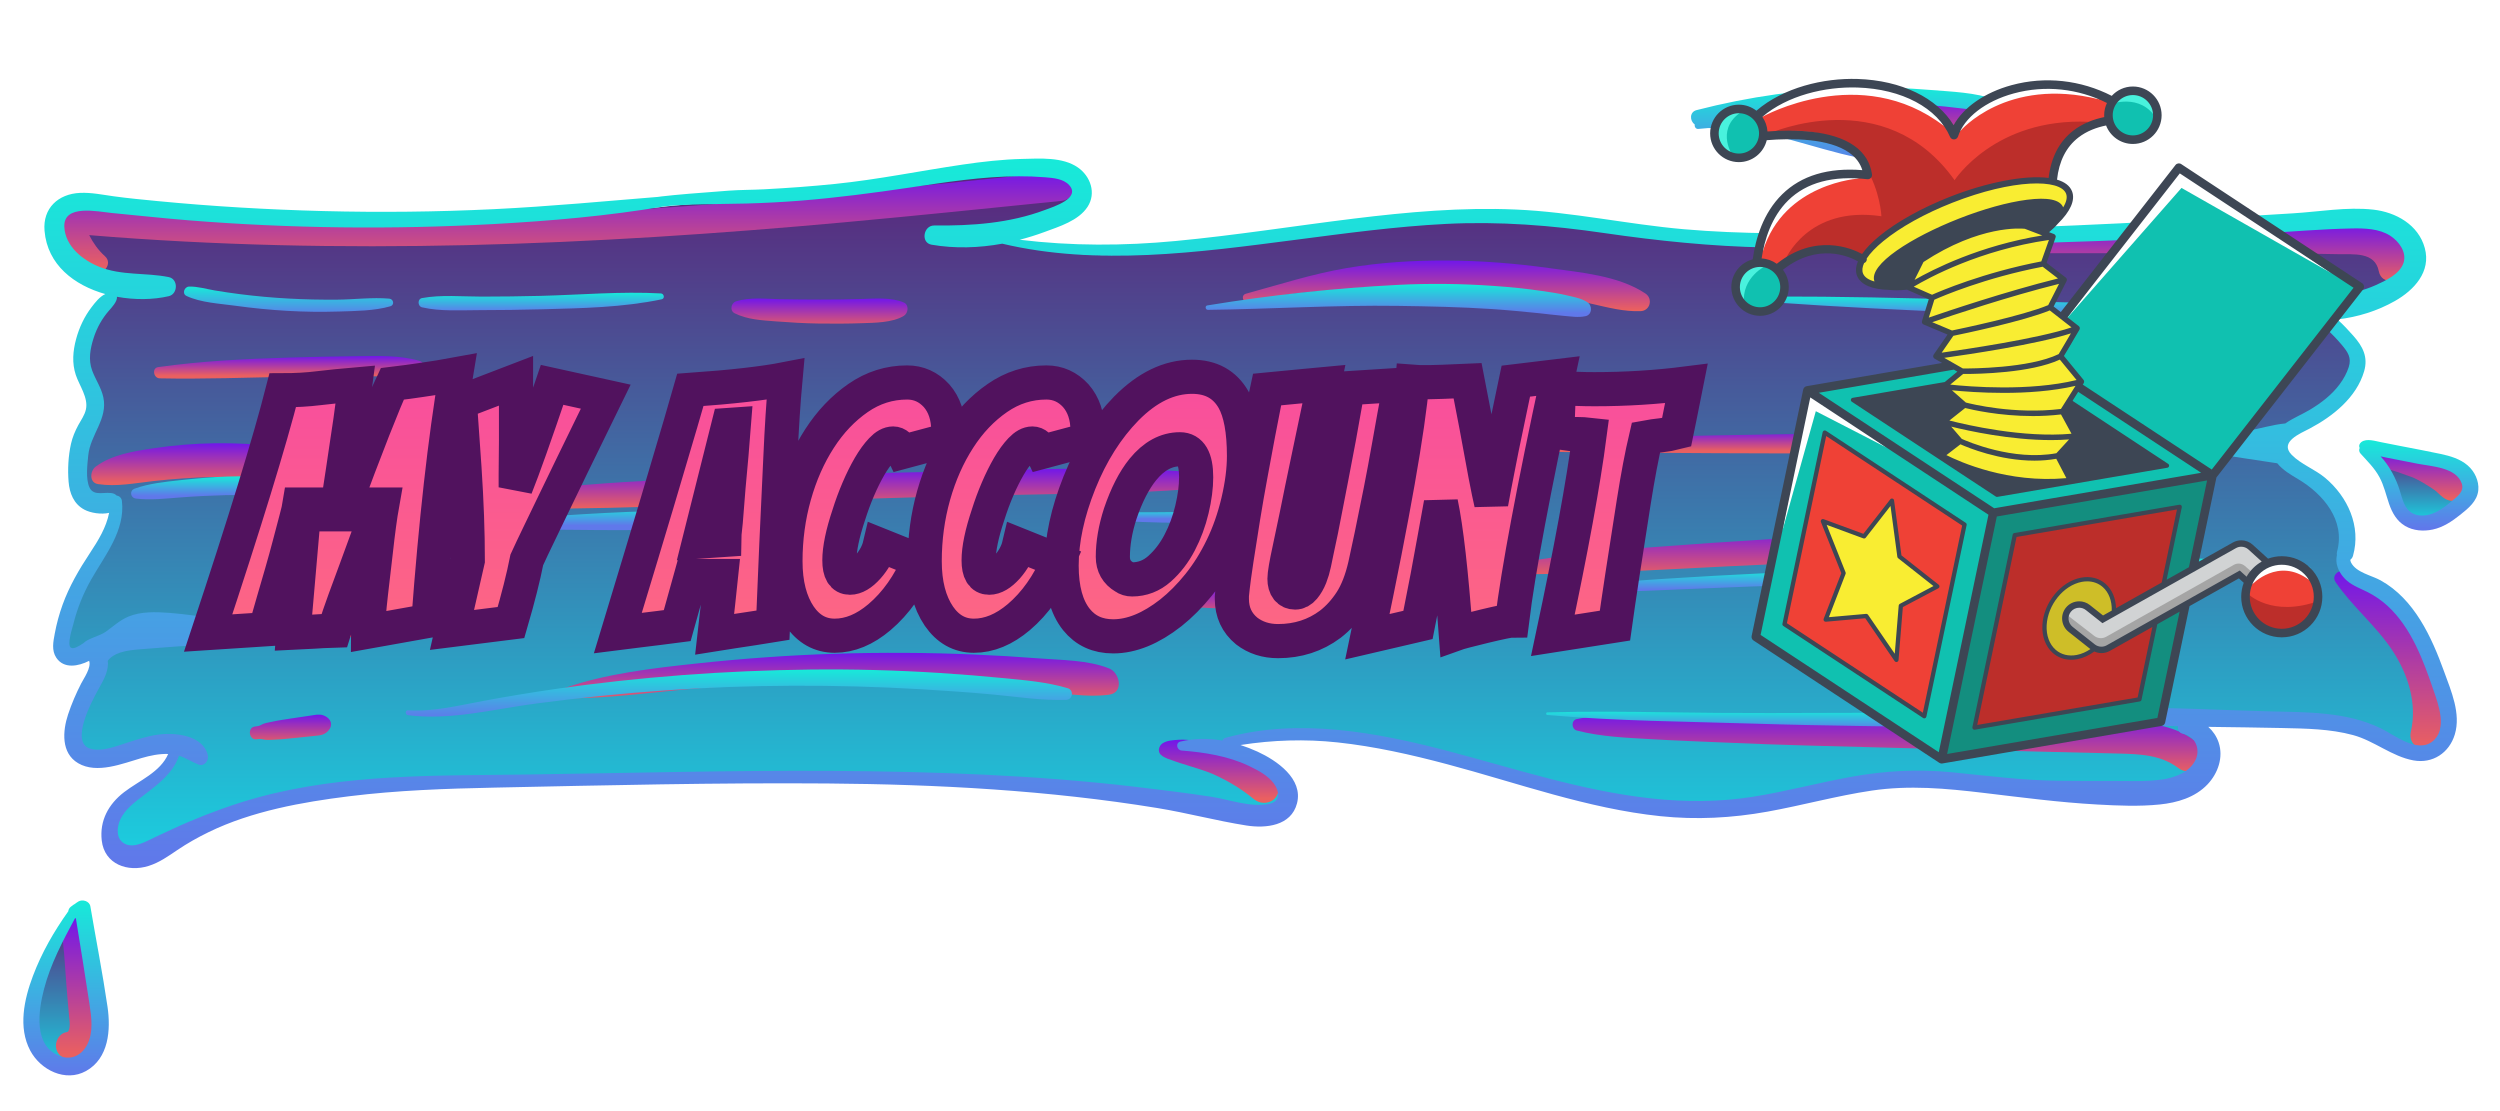 <?xml version="1.0" encoding="UTF-8" standalone="no" ?>
<!DOCTYPE svg PUBLIC "-//W3C//DTD SVG 1.1//EN" "http://www.w3.org/Graphics/SVG/1.1/DTD/svg11.dtd">
<svg xmlns="http://www.w3.org/2000/svg" xmlns:xlink="http://www.w3.org/1999/xlink" version="1.1" width="315" height="140" viewBox="290 390 710 340" xml:space="preserve">
<desc>Created with Fabric.js 4.4.0</desc>
<defs>
</defs>
<g transform="matrix(1 0 0 1 640 512)" id="background-logo"  >
<rect style="stroke: none; stroke-width: 0; stroke-dasharray: none; stroke-linecap: butt; stroke-dashoffset: 0; stroke-linejoin: miter; stroke-miterlimit: 4; fill: rgb(255,255,255); fill-opacity: 0; fill-rule: nonzero; opacity: 1;"  paint-order="stroke"  x="-640" y="-512" rx="0" ry="0" width="1280" height="1024" />
</g>
<g transform="matrix(3.005 0 0 3.005 645.269 567.933)" id="shape-e3529c35-33c9-4534-ba8f-36fc8e4e398f"  >
<g style=""  paint-order="stroke"   >
		<g transform="matrix(1 0 0 1 -0.03 -6.94)" id="path-03"  >
<linearGradient id="SVGID_21655" gradientUnits="userSpaceOnUse" gradientTransform="matrix(1 0 0 1 3.207 8.297)"  x1="0" y1="0" x2="0" y2="70">
<stop offset="0%" style="stop-color:rgb(91,36,122);stop-opacity: 1"/>
<stop offset="100%" style="stop-color:rgb(27,206,223);stop-opacity: 1"/>
</linearGradient>
<path style="stroke: none; stroke-width: 1; stroke-dasharray: none; stroke-linecap: butt; stroke-dashoffset: 0; stroke-linejoin: miter; stroke-miterlimit: 4; fill: url(#SVGID_21655); fill-rule: nonzero; opacity: 1;"  paint-order="stroke"  transform=" translate(-124.97, -43.356)" d="M 245.498 59.826 C 244.292 56.497 242.638 52.847 239.522 51.119 C 239.287 50.98 238.999 50.873 238.7 50.756 C 237.772 50.382 236.62 49.924 236.075 48.846 C 235.947 48.6 235.915 48.366 235.894 48.259 L 235.819 47.651 L 236.225 47.309 C 236.972 44.514 235.414 41.995 233.706 40.555 C 233.312 40.224 232.831 39.947 232.319 39.648 C 231.583 39.221 230.836 38.773 230.207 38.122 C 229.524 37.418 229.47 36.735 229.545 36.286 C 229.758 35.07 231.06 34.419 232.01 33.939 L 232.319 33.779 C 234.208 32.786 236.62 31.069 237.335 28.593 C 237.601 27.697 237.356 26.992 236.46 25.989 C 235.99 25.456 235.489 24.901 234.934 24.41 L 233.109 22.82 L 235.52 22.553 C 237.463 22.329 239.351 21.732 240.973 20.803 C 242.158 20.131 244.078 18.691 243.513 16.62 C 242.958 14.614 240.909 13.686 239.17 13.494 C 238.658 13.43 238.124 13.409 237.527 13.409 C 236.257 13.409 234.934 13.537 233.642 13.665 C 232.81 13.739 231.978 13.825 231.167 13.878 L 222.406 14.412 C 216.986 14.742 211.127 15.031 204.501 15.287 C 198.333 15.532 192.592 15.703 186.947 15.831 C 184.941 15.874 182.562 15.916 180.118 15.916 C 175.85 15.916 172.307 15.777 168.989 15.489 C 166.502 15.276 164.005 14.913 161.583 14.561 C 158.425 14.102 155.149 13.622 151.926 13.483 C 150.977 13.441 150.016 13.43 149.067 13.43 C 144.201 13.43 139.324 13.953 135.621 14.401 C 133.434 14.668 131.257 14.966 129.08 15.265 C 125.282 15.777 121.355 16.322 117.46 16.685 C 114.835 16.93 112.253 17.058 109.788 17.058 C 107.072 17.058 104.376 16.429 101.77 16.081 C 101.681 16.069 101.497 16.024 101.297 15.962 L 101.198 14.465 C 101.294 14.439 101.385 14.41 101.481 14.384 C 101.588 14.356 101.685 14.332 101.749 14.314 C 101.809 14.297 101.863 14.275 101.922 14.257 C 102.504 14.089 103.073 13.911 103.609 13.707 L 104.09 13.537 C 105.381 13.067 106.843 12.533 107.472 11.563 C 108.08 10.645 107.558 9.557 106.768 9.012 C 105.861 8.383 104.484 8.297 103.385 8.297 C 102.99 8.297 102.585 8.308 102.201 8.319 L 101.742 8.329 C 100.024 8.372 98.125 8.553 95.788 8.906 C 94.23 9.13 92.672 9.396 91.114 9.652 C 88.393 10.111 85.587 10.581 82.77 10.879 C 80.539 11.104 78.16 11.285 75.503 11.424 C 74.98 11.456 74.446 11.466 73.924 11.477 C 73.251 11.498 72.579 11.509 71.907 11.563 C 68.076 11.84 65.974 12.032 64.629 12.203 L 61.332 12.48 C 56.946 12.854 52.411 13.238 47.93 13.451 C 44.184 13.633 40.386 13.718 36.619 13.718 C 34.602 13.718 32.564 13.697 30.547 13.643 C 24.753 13.494 19.033 13.152 13.453 12.608 C 12.023 12.47 10.54 12.331 9.078 12.128 C 8.811 12.096 8.544 12.053 8.277 12.011 C 7.52 11.893 6.794 11.787 6.09 11.787 L 5.823 11.787 C 4.938 11.829 4.201 12.139 3.742 12.662 C 3.337 13.131 3.155 13.75 3.219 14.508 C 3.518 18.039 6.741 19.469 8.64 20.003 L 11.479 20.803 L 8.671 21.14 C 8.351 21.289 8.043 22.681 7.797 23.001 C 7.168 23.834 6.698 24.805 6.399 25.893 C 6.079 27.088 6.069 28.049 6.357 28.924 C 6.453 29.212 6.591 29.51 6.741 29.82 C 7.157 30.706 7.669 31.805 7.413 32.989 C 7.285 33.597 6.997 34.088 6.741 34.526 C 6.666 34.643 6.602 34.761 6.527 34.889 C 6.218 35.475 6.005 36.009 5.887 36.521 C 5.652 37.61 5.567 38.869 5.674 40.053 C 5.802 41.547 6.485 41.921 6.709 42.038 C 6.976 42.177 7.477 42.315 8 42.315 C 8.192 42.315 8.352 42.305 8.501 42.262 L 9.403 42.271 L 9.782 43.521 C 9.451 45.207 8.587 46.605 7.659 48.014 C 6.73 49.411 5.695 51.098 5.002 53.029 C 4.671 53.925 4.425 54.853 4.233 55.878 C 4.094 56.646 4.02 57.137 4.244 57.468 C 4.361 57.639 4.521 57.799 4.927 57.799 C 5.29 57.799 5.748 57.66 6.218 57.425 L 7.285 56.892 L 7.701 58.001 C 8.075 59.026 7.434 60.136 7.008 60.872 C 6.944 60.989 6.88 61.085 6.837 61.171 C 6.314 62.195 5.887 63.209 5.567 64.18 C 5.29 65.023 4.777 67.093 6.122 67.882 C 6.517 68.107 6.986 68.224 7.562 68.224 C 8.598 68.224 9.803 67.85 10.86 67.52 C 11.169 67.424 11.468 67.328 11.745 67.253 C 12.492 67.039 13.485 66.794 14.552 66.794 L 16.344 66.847 L 15.449 68.11 C 14.755 69.753 13.538 70.87 12.226 71.702 C 11.756 72.012 11.297 72.3 10.902 72.599 C 9.931 73.346 8.822 74.637 9.046 76.558 C 9.238 78.286 10.849 78.414 11.34 78.414 C 11.703 78.414 12.066 78.361 12.428 78.244 C 13.303 77.966 14.018 77.486 14.851 76.921 L 15.085 76.761 C 16.088 76.078 17.219 75.427 18.436 74.84 C 23.163 72.556 28.722 71.649 33.033 71.105 C 38.219 70.465 43.448 70.315 47.94 70.219 L 51.259 70.145 C 59.838 69.963 68.706 69.782 77.434 69.782 C 78.917 69.782 80.411 69.782 81.895 69.792 C 95.041 69.899 105.765 70.699 115.646 72.311 C 117.15 72.556 118.655 72.876 120.106 73.197 C 121.621 73.517 123.179 73.848 124.716 74.093 C 125.111 74.157 125.495 74.189 125.868 74.189 C 127.458 74.189 128.397 73.655 128.664 72.62 C 129.187 70.593 126.167 69.024 125.228 68.597 C 124.705 68.352 124.161 68.139 123.606 67.968 L 123.735 66.411 C 125.738 66.063 128.008 65.407 129.923 65.407 C 131.268 65.407 132.623 65.482 133.946 65.62 C 137.265 65.983 140.743 66.677 145.236 67.872 C 147.199 68.395 149.195 68.971 151.115 69.537 C 156.216 71.03 161.498 72.578 166.812 73.132 C 168.018 73.26 169.256 73.324 170.483 73.324 C 172.734 73.324 175.06 73.111 177.408 72.684 C 178.912 72.418 180.438 72.076 181.922 71.745 C 183.917 71.297 185.987 70.838 188.068 70.54 C 189.455 70.326 190.896 70.23 192.454 70.23 C 195.004 70.23 197.544 70.507 199.72 70.764 L 201.513 70.977 C 204.704 71.361 207.99 71.767 211.234 71.937 C 212.376 72.001 213.592 72.065 214.798 72.065 C 215.769 72.065 216.633 72.023 217.434 71.948 C 219.354 71.745 220.731 71.18 221.638 70.219 C 222.524 69.291 222.876 68.042 222.534 67.029 C 222.396 66.602 222.129 66.207 221.777 65.898 L 219.653 63.988 L 224.754 64.062 C 226.525 64.084 228.286 64.116 230.036 64.148 L 230.399 64.158 C 232.735 64.212 235.158 64.265 237.516 64.905 C 238.626 65.204 239.607 65.727 240.557 66.229 C 241.581 66.773 242.553 67.285 243.577 67.466 C 243.758 67.498 243.929 67.509 244.1 67.509 C 245.263 67.509 246.213 66.762 246.575 65.567 C 247.045 63.998 246.373 62.195 245.732 60.445 L 245.498 59.826 L 245.498 59.826 z" stroke-linecap="round" />
</g>
		<g transform="matrix(1 0 0 1 62.142 -46.347)" id="path-03"  >
<linearGradient id="SVGID_21656" gradientUnits="userSpaceOnUse" gradientTransform="matrix(1 0 0 1 171.784 1.062)"  x1="0" y1="0" x2="0" y2="6">
<stop offset="0%" style="stop-color:rgb(91,36,122);stop-opacity: 1"/>
<stop offset="100%" style="stop-color:rgb(27,206,223);stop-opacity: 1"/>
</linearGradient>
<path style="stroke: none; stroke-width: 1; stroke-dasharray: none; stroke-linecap: butt; stroke-dashoffset: 0; stroke-linejoin: miter; stroke-miterlimit: 4; fill: url(#SVGID_21656); fill-rule: nonzero; opacity: 1;"  paint-order="stroke"  transform=" translate(-187.142, -3.949)" d="M 182.178 4.829 C 183.223 5.128 184.269 5.427 185.315 5.694 C 188.356 6.451 191.472 6.835 194.566 6.835 C 196.178 6.835 197.789 6.729 199.422 6.515 C 201.534 6.238 202.42 5.95 202.495 4.829 C 202.601 3.186 200.979 2.45 200.478 2.258 C 198.899 1.66 196.989 1.521 195.153 1.383 L 194.097 1.308 C 192.187 1.148 190.245 1.062 188.324 1.062 C 187.801 1.062 187.278 1.073 186.755 1.084 C 181.74 1.201 176.714 1.863 171.784 3.047 C 172.019 3.037 172.265 3.037 172.499 3.037 C 175.85 3.037 179.073 3.944 182.178 4.829 z" stroke-linecap="round" />
</g>
		<g transform="matrix(1 0 0 1 -120.649 41.468)" id="path-03"  >
<linearGradient id="SVGID_21657" gradientUnits="userSpaceOnUse" gradientTransform="matrix(1 0 0 1 1.066 84.006)"  x1="0" y1="0" x2="0" y2="16">
<stop offset="0%" style="stop-color:rgb(91,36,122);stop-opacity: 1"/>
<stop offset="100%" style="stop-color:rgb(27,206,223);stop-opacity: 1"/>
</linearGradient>
<path style="stroke: none; stroke-width: 1; stroke-dasharray: none; stroke-linecap: butt; stroke-dashoffset: 0; stroke-linejoin: miter; stroke-miterlimit: 4; fill: url(#SVGID_21657); fill-rule: nonzero; opacity: 1;"  paint-order="stroke"  transform=" translate(-4.351, -91.763)" d="M 6.399 87.111 C 6.207 86.076 6.026 85.041 5.845 84.006 L 5.674 84.134 L 5.652 84.145 L 5.61 84.177 L 5.599 84.283 L 5.439 84.497 C 3.87 86.705 2.771 88.722 1.971 90.846 C 0.883 93.738 0.776 95.936 1.651 97.568 C 2.259 98.721 3.497 99.521 4.66 99.521 C 5.087 99.521 5.492 99.414 5.866 99.212 C 7.84 98.123 7.744 95.317 7.52 93.748 C 7.189 91.539 6.784 89.288 6.399 87.111 z" stroke-linecap="round" />
</g>
		<g transform="matrix(1 0 0 1 119.071 -9.767)" id="path-03"  >
<linearGradient id="SVGID_21658" gradientUnits="userSpaceOnUse" gradientTransform="matrix(1 0 0 1 239.21 37.014)"  x1="0" y1="0" x2="0" y2="7">
<stop offset="0%" style="stop-color:rgb(91,36,122);stop-opacity: 1"/>
<stop offset="100%" style="stop-color:rgb(27,206,223);stop-opacity: 1"/>
</linearGradient>
<path style="stroke: none; stroke-width: 1; stroke-dasharray: none; stroke-linecap: butt; stroke-dashoffset: 0; stroke-linejoin: miter; stroke-miterlimit: 4; fill: url(#SVGID_21658); fill-rule: nonzero; opacity: 1;"  paint-order="stroke"  transform=" translate(-244.071, -40.528)" d="M 248.208 39.283 C 247.607 38.764 246.765 38.531 245.944 38.354 C 245.008 38.153 244.067 37.973 243.127 37.793 L 241.217 37.419 C 240.776 37.331 240.336 37.243 239.894 37.16 C 239.779 37.138 239.316 37.035 239.21 37.014 C 239.795 37.647 240.397 38.303 240.865 39.17 C 241.242 39.869 241.457 40.576 241.665 41.26 C 241.745 41.523 241.825 41.787 241.915 42.05 C 242.205 42.895 242.575 43.426 243.077 43.721 C 243.435 43.93 243.884 44.042 244.376 44.042 L 244.376 44.042 C 244.621 44.042 244.872 44.015 245.124 43.963 C 246.009 43.777 246.817 43.202 247.492 42.662 C 248.32 42.001 248.868 41.519 248.927 40.889 C 248.978 40.342 248.689 39.697 248.208 39.283 z" stroke-linecap="round" />
</g>
		<g transform="matrix(1 0 0 1 -69.882 -36.607)" id="path-02"  >
<linearGradient id="SVGID_21678" gradientUnits="userSpaceOnUse" gradientTransform="matrix(1 0 0 1 3.114 8.514)"  x1="0" y1="0" x2="0" y2="10">
<stop offset="0%" style="stop-color:rgb(113,23,234);stop-opacity: 1"/>
<stop offset="100%" style="stop-color:rgb(234,96,96);stop-opacity: 1"/>
</linearGradient>
<path style="stroke: none; stroke-width: 1; stroke-dasharray: none; stroke-linecap: butt; stroke-dashoffset: 0; stroke-linejoin: miter; stroke-miterlimit: 4; fill: url(#SVGID_21678); fill-rule: nonzero; opacity: 1;"  paint-order="stroke"  transform=" translate(-55.118, -13.688)" d="M 7.096 18.742 C 8.059 19.264 9.185 17.957 8.308 17.171 C 7.636 16.568 7.112 15.828 6.705 15.026 C 32.355 17.143 57.966 16.058 83.575 13.722 C 90.949 13.049 98.314 12.288 105.681 11.542 C 107.598 11.348 107.61 8.319 105.681 8.524 C 79.457 11.315 53.074 13.857 26.67 13.291 C 19.286 13.132 11.901 12.739 4.558 11.937 C 3.581 11.831 2.945 12.95 3.153 13.782 C 3.714 16.022 5.085 17.651 7.096 18.742 z" stroke-linecap="round" />
</g>
		<g transform="matrix(1 0 0 1 -105.802 -11.945)" id="path-02"  >
<linearGradient id="SVGID_21679" gradientUnits="userSpaceOnUse" gradientTransform="matrix(1 0 0 1 6.92 36.217)"  x1="0" y1="0" x2="0" y2="4">
<stop offset="0%" style="stop-color:rgb(113,23,234);stop-opacity: 1"/>
<stop offset="100%" style="stop-color:rgb(234,96,96);stop-opacity: 1"/>
</linearGradient>
<path style="stroke: none; stroke-width: 1; stroke-dasharray: none; stroke-linecap: butt; stroke-dashoffset: 0; stroke-linejoin: miter; stroke-miterlimit: 4; fill: url(#SVGID_21679); fill-rule: nonzero; opacity: 1;"  paint-order="stroke"  transform=" translate(-19.198, -38.351)" d="M 28.098 40.2 C 29.069 40.316 30.083 40.513 30.929 39.908 C 31.404 39.568 31.659 38.947 31.324 38.403 C 30.314 36.759 27.546 36.735 25.807 36.539 C 23.718 36.304 21.613 36.195 19.512 36.221 C 17.403 36.247 15.284 36.428 13.199 36.74 C 11.204 37.038 9.018 37.381 7.37 38.596 C 6.784 39.028 6.681 40.235 7.603 40.379 C 9.488 40.673 11.34 40.28 13.227 40.074 C 15.252 39.853 17.263 39.693 19.301 39.657 C 21.264 39.622 23.226 39.693 25.179 39.881 C 26.153 39.974 27.127 40.084 28.098 40.2 z" stroke-linecap="round" />
</g>
		<g transform="matrix(1 0 0 1 -38.568 -9.412)" id="path-02"  >
<linearGradient id="SVGID_21680" gradientUnits="userSpaceOnUse" gradientTransform="matrix(1 0 0 1 49.746 38.798)"  x1="0" y1="0" x2="0" y2="4">
<stop offset="0%" style="stop-color:rgb(113,23,234);stop-opacity: 1"/>
<stop offset="100%" style="stop-color:rgb(234,96,96);stop-opacity: 1"/>
</linearGradient>
<path style="stroke: none; stroke-width: 1; stroke-dasharray: none; stroke-linecap: butt; stroke-dashoffset: 0; stroke-linejoin: miter; stroke-miterlimit: 4; fill: url(#SVGID_21680); fill-rule: nonzero; opacity: 1;"  paint-order="stroke"  transform=" translate(-86.432, -40.883)" d="M 63.264 42.697 C 68.036 42.528 72.805 42.319 77.577 42.147 C 87.123 41.805 96.664 41.533 106.216 41.369 C 111.683 41.275 117.235 41.179 122.661 40.485 C 123.269 40.407 123.273 39.61 122.661 39.534 C 113.218 38.36 103.508 38.889 94.016 39.106 C 84.471 39.324 74.922 39.441 65.384 39.929 C 62.642 40.07 59.907 40.241 57.17 40.462 C 55.846 40.569 54.513 40.641 53.196 40.81 C 51.993 40.964 50.876 41.027 49.879 41.778 C 49.717 41.9 49.687 42.138 49.879 42.253 C 51.635 43.315 54.147 42.891 56.11 42.857 C 58.496 42.816 60.88 42.782 63.264 42.697 L 63.264 42.697 z" stroke-linecap="round" />
</g>
		<g transform="matrix(1 0 0 1 19.904 -30.103)" id="path-02"  >
<linearGradient id="SVGID_21681" gradientUnits="userSpaceOnUse" gradientTransform="matrix(1 0 0 1 124.182 17.611)"  x1="0" y1="0" x2="0" y2="5">
<stop offset="0%" style="stop-color:rgb(113,23,234);stop-opacity: 1"/>
<stop offset="100%" style="stop-color:rgb(234,96,96);stop-opacity: 1"/>
</linearGradient>
<path style="stroke: none; stroke-width: 1; stroke-dasharray: none; stroke-linecap: butt; stroke-dashoffset: 0; stroke-linejoin: miter; stroke-miterlimit: 4; fill: url(#SVGID_21681); fill-rule: nonzero; opacity: 1;"  paint-order="stroke"  transform=" translate(-144.904, -20.192)" d="M 159.747 22.028 C 161.371 22.397 163.006 22.831 164.683 22.768 C 165.664 22.73 165.968 21.497 165.171 20.966 C 162.434 19.14 158.575 18.829 155.387 18.383 C 151.917 17.899 148.422 17.629 144.917 17.612 C 141.532 17.596 138.095 17.81 134.755 18.379 C 131.226 18.979 127.924 20.057 124.489 20.993 C 123.951 21.14 124.178 21.965 124.72 21.829 C 127.954 21.018 131.478 20.759 134.798 20.531 C 138.173 20.3 141.533 20.145 144.917 20.217 C 148.257 20.287 151.595 20.569 154.895 21.093 C 156.522 21.351 158.141 21.663 159.747 22.028 z" stroke-linecap="round" />
</g>
		<g transform="matrix(1 0 0 1 93.267 -33.542)" id="path-02"  >
<linearGradient id="SVGID_21682" gradientUnits="userSpaceOnUse" gradientTransform="matrix(1 0 0 1 193.824 13.833)"  x1="0" y1="0" x2="0" y2="6">
<stop offset="0%" style="stop-color:rgb(113,23,234);stop-opacity: 1"/>
<stop offset="100%" style="stop-color:rgb(234,96,96);stop-opacity: 1"/>
</linearGradient>
<path style="stroke: none; stroke-width: 1; stroke-dasharray: none; stroke-linecap: butt; stroke-dashoffset: 0; stroke-linejoin: miter; stroke-miterlimit: 4; fill: url(#SVGID_21682); fill-rule: nonzero; opacity: 1;"  paint-order="stroke"  transform=" translate(-218.267, -16.754)" d="M 239.855 18.695 C 240.15 20.182 242.047 19.806 242.507 18.695 C 243.193 17.042 242.038 15.241 240.56 14.483 C 238.847 13.604 236.737 13.861 234.883 13.89 C 230.37 13.959 225.856 13.973 221.343 14.024 C 216.918 14.073 212.492 14.219 208.069 14.353 C 203.431 14.494 198.877 15.001 194.266 15.431 C 193.686 15.485 193.668 16.322 194.266 16.348 C 198.253 16.524 202.213 16.879 206.211 16.868 C 210.193 16.857 214.175 16.863 218.157 16.887 C 222.051 16.911 225.945 16.878 229.839 16.888 C 231.786 16.893 233.733 16.927 235.68 16.966 C 237.293 16.999 239.459 16.704 239.855 18.695 z" stroke-linecap="round" />
</g>
		<g transform="matrix(1 0 0 1 64.106 -46.656)" id="path-02"  >
<linearGradient id="SVGID_21683" gradientUnits="userSpaceOnUse" gradientTransform="matrix(1 0 0 1 175.646 1.025)"  x1="0" y1="0" x2="0" y2="5">
<stop offset="0%" style="stop-color:rgb(113,23,234);stop-opacity: 1"/>
<stop offset="100%" style="stop-color:rgb(234,96,96);stop-opacity: 1"/>
</linearGradient>
<path style="stroke: none; stroke-width: 1; stroke-dasharray: none; stroke-linecap: butt; stroke-dashoffset: 0; stroke-linejoin: miter; stroke-miterlimit: 4; fill: url(#SVGID_21683); fill-rule: nonzero; opacity: 1;"  paint-order="stroke"  transform=" translate(-189.106, -3.639)" d="M 176.145 3.408 C 178.114 3.788 180.062 3.603 182.061 3.592 C 184.137 3.58 186.212 3.652 188.282 3.799 C 190.383 3.95 192.481 4.133 194.567 4.431 C 195.513 4.566 196.457 4.72 197.399 4.889 C 197.869 4.973 198.339 5.062 198.808 5.156 C 198.968 5.188 199.129 5.221 199.289 5.254 C 199.907 7.334 203.622 5.871 202.272 3.572 C 201.625 2.471 200.265 2.381 199.132 2.187 C 197.588 1.922 196.035 1.702 194.479 1.521 C 191.466 1.17 188.444 0.998 185.411 1.029 C 182.396 1.06 178.97 0.914 176.145 2.057 C 175.577 2.287 175.389 3.262 176.145 3.408 L 176.145 3.408 z" stroke-linecap="round" />
</g>
		<g transform="matrix(1 0 0 1 119.39 -10.812)" id="path-02"  >
<linearGradient id="SVGID_21684" gradientUnits="userSpaceOnUse" gradientTransform="matrix(1 0 0 1 239.931 36.869)"  x1="0" y1="0" x2="0" y2="5">
<stop offset="0%" style="stop-color:rgb(113,23,234);stop-opacity: 1"/>
<stop offset="100%" style="stop-color:rgb(234,96,96);stop-opacity: 1"/>
</linearGradient>
<path style="stroke: none; stroke-width: 1; stroke-dasharray: none; stroke-linecap: butt; stroke-dashoffset: 0; stroke-linejoin: miter; stroke-miterlimit: 4; fill: url(#SVGID_21684); fill-rule: nonzero; opacity: 1;"  paint-order="stroke"  transform=" translate(-244.39, -39.483)" d="M 248.662 39.943 C 248.4 39.472 247.912 39.144 247.492 38.822 C 247.2 38.599 246.9 38.387 246.586 38.194 C 245.893 37.77 245.155 37.481 244.382 37.24 C 243.624 37.003 242.846 36.856 242.049 36.87 C 241.655 36.877 241.186 36.904 240.812 37.022 C 240.379 37.158 239.777 37.539 239.967 38.089 C 240.213 38.801 241.159 38.944 241.794 39.156 C 242.109 39.261 242.415 39.388 242.731 39.491 C 242.889 39.543 243.046 39.598 243.201 39.657 C 243.253 39.677 243.304 39.698 243.355 39.718 C 243.378 39.728 243.407 39.74 243.441 39.755 C 244.018 40.016 244.587 40.36 245.119 40.704 C 245.258 40.794 245.395 40.887 245.53 40.984 C 245.577 41.018 245.623 41.053 245.669 41.087 C 245.672 41.09 245.669 41.087 245.673 41.09 C 245.986 41.364 246.32 41.734 246.689 41.916 C 247.247 42.192 247.986 42.182 248.437 41.691 C 248.878 41.21 248.984 40.522 248.662 39.943 L 248.662 39.943 z M 243.341 39.712 C 243.305 39.698 243.311 39.7 243.341 39.712 L 243.341 39.712 z" stroke-linecap="round" />
</g>
		<g transform="matrix(1 0 0 1 59.881 -3.14)" id="path-02"  >
<linearGradient id="SVGID_21685" gradientUnits="userSpaceOnUse" gradientTransform="matrix(1 0 0 1 149.627 44.746)"  x1="0" y1="0" x2="0" y2="5">
<stop offset="0%" style="stop-color:rgb(113,23,234);stop-opacity: 1"/>
<stop offset="100%" style="stop-color:rgb(234,96,96);stop-opacity: 1"/>
</linearGradient>
<path style="stroke: none; stroke-width: 1; stroke-dasharray: none; stroke-linecap: butt; stroke-dashoffset: 0; stroke-linejoin: miter; stroke-miterlimit: 4; fill: url(#SVGID_21685); fill-rule: nonzero; opacity: 1;"  paint-order="stroke"  transform=" translate(-184.881, -47.155)" d="M 203.963 47.723 C 206.434 47.648 208.906 47.583 211.378 47.529 C 214.065 47.47 216.658 47.158 219.324 46.901 C 220.401 46.797 220.413 45.308 219.324 45.217 C 217.015 45.023 214.764 44.736 212.438 44.746 C 210.231 44.755 208.023 44.782 205.817 44.813 C 201.225 44.876 196.636 45.063 192.049 45.253 C 183.045 45.628 174.052 46.177 165.068 46.865 C 159.98 47.254 154.928 47.873 149.908 48.782 C 149.463 48.862 149.582 49.546 150.012 49.551 C 159.011 49.669 167.98 48.983 176.966 48.592 C 185.964 48.2 194.962 47.996 203.963 47.723 z" stroke-linecap="round" />
</g>
		<g transform="matrix(1 0 0 1 115.799 8.007)" id="path-02"  >
<linearGradient id="SVGID_21686" gradientUnits="userSpaceOnUse" gradientTransform="matrix(1 0 0 1 235.32 49.198)"  x1="0" y1="0" x2="0" y2="18">
<stop offset="0%" style="stop-color:rgb(113,23,234);stop-opacity: 1"/>
<stop offset="100%" style="stop-color:rgb(234,96,96);stop-opacity: 1"/>
</linearGradient>
<path style="stroke: none; stroke-width: 1; stroke-dasharray: none; stroke-linecap: butt; stroke-dashoffset: 0; stroke-linejoin: miter; stroke-miterlimit: 4; fill: url(#SVGID_21686); fill-rule: nonzero; opacity: 1;"  paint-order="stroke"  transform=" translate(-240.799, -58.303)" d="M 236.555 49.271 C 235.9 48.972 234.963 49.636 235.46 50.366 C 237.171 52.877 239.611 54.823 241.283 57.386 C 242.855 59.798 243.775 62.731 243.12 65.602 C 242.706 67.416 245.436 68.187 245.917 66.374 C 246.826 62.949 245.939 59.328 244.132 56.345 C 242.352 53.405 239.689 50.697 236.555 49.271 z" stroke-linecap="round" />
</g>
		<g transform="matrix(1 0 0 1 -3.257 19.323)" id="path-02"  >
<linearGradient id="SVGID_21687" gradientUnits="userSpaceOnUse" gradientTransform="matrix(1 0 0 1 115.63 66.401)"  x1="0" y1="0" x2="0" y2="6">
<stop offset="0%" style="stop-color:rgb(113,23,234);stop-opacity: 1"/>
<stop offset="100%" style="stop-color:rgb(234,96,96);stop-opacity: 1"/>
</linearGradient>
<path style="stroke: none; stroke-width: 1; stroke-dasharray: none; stroke-linecap: butt; stroke-dashoffset: 0; stroke-linejoin: miter; stroke-miterlimit: 4; fill: url(#SVGID_21687); fill-rule: nonzero; opacity: 1;"  paint-order="stroke"  transform=" translate(-121.743, -69.618)" d="M 126.555 69.551 C 126.146 69.252 125.721 68.976 125.285 68.718 C 124.328 68.152 123.314 67.679 122.271 67.297 C 121.321 66.95 120.335 66.668 119.333 66.519 C 118.801 66.44 118.192 66.373 117.653 66.413 C 117.105 66.454 116.481 66.468 116.008 66.775 C 115.631 67.019 115.461 67.636 115.855 67.966 C 116.259 68.306 116.715 68.401 117.195 68.583 C 117.637 68.752 118.104 68.875 118.555 69.024 C 119.424 69.312 120.415 69.58 121.166 69.918 C 122.038 70.31 122.886 70.759 123.69 71.279 C 124.086 71.535 124.474 71.807 124.848 72.095 C 124.879 72.119 124.942 72.169 124.954 72.179 C 125.041 72.25 125.127 72.323 125.215 72.394 C 125.693 72.778 126.209 72.941 126.815 72.765 C 127.455 72.579 127.794 72.039 127.849 71.406 C 127.93 70.492 127.198 70.022 126.555 69.551 L 126.555 69.551 z" stroke-linecap="round" />
</g>
		<g transform="matrix(1 0 0 1 64.763 16.392)" id="path-02"  >
<linearGradient id="SVGID_21688" gradientUnits="userSpaceOnUse" gradientTransform="matrix(1 0 0 1 157.759 63.768)"  x1="0" y1="0" x2="0" y2="6">
<stop offset="0%" style="stop-color:rgb(113,23,234);stop-opacity: 1"/>
<stop offset="100%" style="stop-color:rgb(234,96,96);stop-opacity: 1"/>
</linearGradient>
<path style="stroke: none; stroke-width: 1; stroke-dasharray: none; stroke-linecap: butt; stroke-dashoffset: 0; stroke-linejoin: miter; stroke-miterlimit: 4; fill: url(#SVGID_21688); fill-rule: nonzero; opacity: 1;"  paint-order="stroke"  transform=" translate(-189.763, -66.687)" d="M 221.078 66.482 C 219.242 65.096 216.964 64.734 214.721 64.617 C 212.182 64.484 209.63 64.485 207.089 64.426 C 201.615 64.299 196.142 64.187 190.668 64.07 C 185.194 63.953 179.721 63.814 174.247 63.787 C 171.599 63.774 168.949 63.76 166.301 63.773 C 163.584 63.786 160.858 63.744 158.194 64.3 C 157.596 64.424 157.631 65.328 158.194 65.474 C 160.671 66.115 163.221 66.206 165.771 66.355 C 168.417 66.51 171.069 66.599 173.717 66.717 C 179.012 66.955 184.31 67.072 189.608 67.211 C 194.905 67.349 200.202 67.496 205.5 67.625 C 208.148 67.689 210.797 67.746 213.445 67.818 C 215.569 67.875 217.679 67.959 219.437 69.289 C 221.105 70.551 222.729 67.729 221.078 66.482 z" stroke-linecap="round" />
</g>
		<g transform="matrix(1 0 0 1 -41.932 9.577)" id="path-02"  >
<linearGradient id="SVGID_21689" gradientUnits="userSpaceOnUse" gradientTransform="matrix(1 0 0 1 54.581 57.561)"  x1="0" y1="0" x2="0" y2="5">
<stop offset="0%" style="stop-color:rgb(113,23,234);stop-opacity: 1"/>
<stop offset="100%" style="stop-color:rgb(234,96,96);stop-opacity: 1"/>
</linearGradient>
<path style="stroke: none; stroke-width: 1; stroke-dasharray: none; stroke-linecap: butt; stroke-dashoffset: 0; stroke-linejoin: miter; stroke-miterlimit: 4; fill: url(#SVGID_21689); fill-rule: nonzero; opacity: 1;"  paint-order="stroke"  transform=" translate(-83.068, -59.873)" d="M 110.571 59.153 C 108.406 58.291 105.817 58.313 103.516 58.135 C 101.282 57.962 99.046 57.827 96.808 57.733 C 92.07 57.532 87.326 57.507 82.587 57.658 C 77.93 57.805 73.278 58.142 68.646 58.639 C 64.103 59.128 59.25 59.672 54.926 61.215 C 54.418 61.396 54.478 62.173 55.057 62.181 C 59.648 62.242 64.33 61.525 68.903 61.155 C 73.541 60.78 78.192 60.582 82.845 60.533 C 87.502 60.484 92.16 60.604 96.808 60.894 C 99.047 61.033 101.283 61.212 103.516 61.43 C 105.849 61.657 108.234 62.14 110.571 61.822 C 112.091 61.615 111.658 59.585 110.571 59.153 L 110.571 59.153 z" stroke-linecap="round" />
</g>
		<g transform="matrix(1 0 0 1 2.777 1.843)" id="path-02"  >
<linearGradient id="SVGID_21690" gradientUnits="userSpaceOnUse" gradientTransform="matrix(1 0 0 1 113.164 50.809)"  x1="0" y1="0" x2="0" y2="3">
<stop offset="0%" style="stop-color:rgb(113,23,234);stop-opacity: 1"/>
<stop offset="100%" style="stop-color:rgb(234,96,96);stop-opacity: 1"/>
</linearGradient>
<path style="stroke: none; stroke-width: 1; stroke-dasharray: none; stroke-linecap: butt; stroke-dashoffset: 0; stroke-linejoin: miter; stroke-miterlimit: 4; fill: url(#SVGID_21690); fill-rule: nonzero; opacity: 1;"  paint-order="stroke"  transform=" translate(-127.777, -52.138)" d="M 142.008 51.723 C 137.579 50.468 132.599 50.869 128.041 50.872 C 123.25 50.876 118.448 50.785 113.684 51.328 C 113.156 51.388 112.904 52.269 113.544 52.36 C 118.259 53.027 123.019 53.086 127.775 53.219 C 132.411 53.348 137.468 53.906 142.008 52.752 C 142.525 52.621 142.506 51.864 142.008 51.723 z" stroke-linecap="round" />
</g>
		<g transform="matrix(1 0 0 1 53.979 -14.166)" id="path-02"  >
<linearGradient id="SVGID_21691" gradientUnits="userSpaceOnUse" gradientTransform="matrix(1 0 0 1 152.885 34.975)"  x1="0" y1="0" x2="0" y2="2">
<stop offset="0%" style="stop-color:rgb(113,23,234);stop-opacity: 1"/>
<stop offset="100%" style="stop-color:rgb(234,96,96);stop-opacity: 1"/>
</linearGradient>
<path style="stroke: none; stroke-width: 1; stroke-dasharray: none; stroke-linecap: butt; stroke-dashoffset: 0; stroke-linejoin: miter; stroke-miterlimit: 4; fill: url(#SVGID_21691); fill-rule: nonzero; opacity: 1;"  paint-order="stroke"  transform=" translate(-178.979, -36.129)" d="M 152.921 36.412 C 152.874 36.43 152.873 36.489 152.921 36.508 C 154.835 37.259 156.988 37.085 159.023 37.132 C 161.227 37.183 163.435 37.172 165.641 37.187 C 169.964 37.216 174.288 37.253 178.612 37.252 C 182.936 37.25 187.259 37.248 191.583 37.246 C 193.701 37.245 195.819 37.239 197.937 37.234 C 200.034 37.228 202.482 37.487 204.503 36.875 C 205.255 36.647 205.272 35.553 204.503 35.331 C 202.553 34.769 200.217 35.034 198.201 35.057 C 195.995 35.082 193.789 35.107 191.583 35.137 C 187.259 35.195 182.936 35.253 178.612 35.311 C 174.288 35.369 169.964 35.467 165.641 35.556 C 163.523 35.599 161.404 35.623 159.287 35.692 C 157.178 35.762 154.894 35.607 152.921 36.412 z" stroke-linecap="round" />
</g>
		<g transform="matrix(1 0 0 1 -97.799 14.844)" id="path-02"  >
<linearGradient id="SVGID_21692" gradientUnits="userSpaceOnUse" gradientTransform="matrix(1 0 0 1 23.067 63.851)"  x1="0" y1="0" x2="0" y2="3">
<stop offset="0%" style="stop-color:rgb(113,23,234);stop-opacity: 1"/>
<stop offset="100%" style="stop-color:rgb(234,96,96);stop-opacity: 1"/>
</linearGradient>
<path style="stroke: none; stroke-width: 1; stroke-dasharray: none; stroke-linecap: butt; stroke-dashoffset: 0; stroke-linejoin: miter; stroke-miterlimit: 4; fill: url(#SVGID_21692); fill-rule: nonzero; opacity: 1;"  paint-order="stroke"  transform=" translate(-27.201, -65.139)" d="M 30.512 63.915 C 30.101 63.78 29.685 63.891 29.269 63.949 C 28.623 64.04 27.977 64.13 27.333 64.235 C 26.692 64.338 26.043 64.421 25.409 64.562 C 25.097 64.632 24.766 64.679 24.463 64.782 C 24.327 64.828 24.213 64.913 24.081 64.965 C 23.913 65.031 23.713 65.043 23.536 65.074 C 22.811 65.203 22.971 66.424 23.711 66.368 C 23.872 66.356 24.051 66.318 24.211 66.331 C 24.374 66.345 24.518 66.409 24.685 66.421 C 25.004 66.443 25.337 66.408 25.658 66.398 C 26.307 66.376 26.957 66.295 27.604 66.236 C 28.254 66.177 28.902 66.104 29.551 66.031 C 29.94 65.986 30.352 65.988 30.697 65.783 C 31.056 65.57 31.388 65.184 31.328 64.74 C 31.272 64.321 30.891 64.039 30.512 63.915 z" stroke-linecap="round" />
</g>
		<g transform="matrix(1 0 0 1 -90.577 4.273)" id="path-02"  >
<linearGradient id="SVGID_21693" gradientUnits="userSpaceOnUse" gradientTransform="matrix(1 0 0 1 26.567 53.022)"  x1="0" y1="0" x2="0" y2="3">
<stop offset="0%" style="stop-color:rgb(113,23,234);stop-opacity: 1"/>
<stop offset="100%" style="stop-color:rgb(234,96,96);stop-opacity: 1"/>
</linearGradient>
<path style="stroke: none; stroke-width: 1; stroke-dasharray: none; stroke-linecap: butt; stroke-dashoffset: 0; stroke-linejoin: miter; stroke-miterlimit: 4; fill: url(#SVGID_21693); fill-rule: nonzero; opacity: 1;"  paint-order="stroke"  transform=" translate(-34.423, -54.568)" d="M 40.051 53.031 C 39.403 53.047 38.751 53.077 38.105 53.135 C 36.899 53.243 35.695 53.389 34.491 53.516 C 32.005 53.778 29.5 54.024 27.075 54.648 C 26.266 54.855 26.494 55.982 27.263 56.039 C 29.765 56.227 32.271 56.027 34.769 55.849 C 35.973 55.763 37.183 55.708 38.383 55.589 C 39.043 55.523 39.707 55.432 40.362 55.331 C 40.981 55.235 41.587 55.145 42.037 54.674 C 42.44 54.252 42.307 53.671 41.866 53.352 C 41.353 52.98 40.662 53.015 40.051 53.031 L 40.051 53.031 z" stroke-linecap="round" />
</g>
		<g transform="matrix(1 0 0 1 -43.927 -27.535)" id="path-02"  >
<linearGradient id="SVGID_21694" gradientUnits="userSpaceOnUse" gradientTransform="matrix(1 0 0 1 72.105 21.482)"  x1="0" y1="0" x2="0" y2="3">
<stop offset="0%" style="stop-color:rgb(113,23,234);stop-opacity: 1"/>
<stop offset="100%" style="stop-color:rgb(234,96,96);stop-opacity: 1"/>
</linearGradient>
<path style="stroke: none; stroke-width: 1; stroke-dasharray: none; stroke-linecap: butt; stroke-dashoffset: 0; stroke-linejoin: miter; stroke-miterlimit: 4; fill: url(#SVGID_21694); fill-rule: nonzero; opacity: 1;"  paint-order="stroke"  transform=" translate(-81.073, -22.761)" d="M 85.375 21.528 C 83.972 21.566 82.571 21.597 81.168 21.589 C 79.766 21.581 78.364 21.581 76.963 21.548 C 75.52 21.514 73.985 21.34 72.588 21.762 C 72.071 21.919 71.895 22.713 72.429 22.981 C 73.716 23.628 75.219 23.703 76.639 23.81 C 78.093 23.919 79.549 24.009 81.006 24.028 C 82.461 24.046 83.92 24.046 85.375 23.994 C 86.708 23.947 88.484 23.951 89.653 23.253 C 90.113 22.978 90.224 22.128 89.653 21.885 C 88.376 21.343 86.74 21.492 85.375 21.528 z" stroke-linecap="round" />
</g>
		<g transform="matrix(1 0 0 1 -97.958 -21.807)" id="path-02"  >
<linearGradient id="SVGID_21695" gradientUnits="userSpaceOnUse" gradientTransform="matrix(1 0 0 1 13.311 27.34)"  x1="0" y1="0" x2="0" y2="2">
<stop offset="0%" style="stop-color:rgb(113,23,234);stop-opacity: 1"/>
<stop offset="100%" style="stop-color:rgb(234,96,96);stop-opacity: 1"/>
</linearGradient>
<path style="stroke: none; stroke-width: 1; stroke-dasharray: none; stroke-linecap: butt; stroke-dashoffset: 0; stroke-linejoin: miter; stroke-miterlimit: 4; fill: url(#SVGID_21695); fill-rule: nonzero; opacity: 1;"  paint-order="stroke"  transform=" translate(-27.042, -28.488)" d="M 34 27.358 C 31.678 27.379 29.355 27.427 27.034 27.496 C 22.566 27.628 18.158 27.841 13.73 28.464 C 13.061 28.558 13.251 29.596 13.885 29.61 C 18.362 29.705 22.816 29.524 27.292 29.448 C 29.528 29.411 31.764 29.396 34 29.397 C 36.08 29.398 38.327 29.521 40.351 28.975 C 40.923 28.821 40.904 27.998 40.351 27.834 C 38.342 27.239 36.074 27.339 34 27.358 z" stroke-linecap="round" />
</g>
		<g transform="matrix(1 0 0 1 -119.63 41.388)" id="path-02"  >
<linearGradient id="SVGID_21696" gradientUnits="userSpaceOnUse" gradientTransform="matrix(1 0 0 1 3.315 84.443)"  x1="0" y1="0" x2="0" y2="14">
<stop offset="0%" style="stop-color:rgb(113,23,234);stop-opacity: 1"/>
<stop offset="100%" style="stop-color:rgb(234,96,96);stop-opacity: 1"/>
</linearGradient>
<path style="stroke: none; stroke-width: 1; stroke-dasharray: none; stroke-linecap: butt; stroke-dashoffset: 0; stroke-linejoin: miter; stroke-miterlimit: 4; fill: url(#SVGID_21696); fill-rule: nonzero; opacity: 1;"  paint-order="stroke"  transform=" translate(-5.37, -91.684)" d="M 6.474 88.604 C 6.375 87.961 6.274 87.318 6.169 86.676 C 6.068 86.064 6.001 85.365 5.657 84.837 C 5.252 84.216 4.394 84.366 4.148 85.035 C 3.81 85.959 4.085 87.215 4.151 88.18 C 4.225 89.277 4.31 90.374 4.392 91.471 C 4.47 92.527 4.573 93.579 4.664 94.634 C 4.7 95.048 4.796 95.578 4.632 95.98 C 4.554 96.17 4.511 96.162 4.339 96.2 C 3.6 96.361 3.169 97.222 3.361 97.922 C 3.581 98.723 4.333 99.015 5.084 98.901 C 6.252 98.723 7.123 97.597 7.336 96.488 C 7.588 95.178 7.238 93.768 7.058 92.465 C 6.88 91.176 6.672 89.89 6.474 88.604 L 6.474 88.604 z" stroke-linecap="round" />
</g>
		<g transform="matrix(1 0 0 1 -97.994 -28.745)" id="path-01"  >
<linearGradient id="SVGID_21712" gradientUnits="userSpaceOnUse" gradientTransform="matrix(1 0 0 1 16.356 20.266)"  x1="0" y1="0" x2="0" y2="3">
<stop offset="0%" style="stop-color:rgb(23,234,217);stop-opacity: 1"/>
<stop offset="100%" style="stop-color:rgb(96,120,234);stop-opacity: 1"/>
</linearGradient>
<path style="stroke: none; stroke-width: 1; stroke-dasharray: none; stroke-linecap: butt; stroke-dashoffset: 0; stroke-linejoin: miter; stroke-miterlimit: 4; fill: url(#SVGID_21712); fill-rule: nonzero; opacity: 1;"  paint-order="stroke"  transform=" translate(-27.006, -21.551)" d="M 37.372 22.274 C 37.821 22.145 37.7 21.532 37.266 21.495 C 35.538 21.345 33.712 21.581 31.974 21.597 C 30.325 21.612 28.672 21.575 27.025 21.487 C 25.378 21.399 23.734 21.25 22.097 21.044 C 21.217 20.933 20.339 20.803 19.463 20.655 C 18.613 20.512 17.734 20.241 16.87 20.267 C 16.399 20.282 16.126 20.993 16.612 21.221 C 18.075 21.91 19.99 21.997 21.582 22.218 C 23.33 22.46 25.087 22.635 26.849 22.737 C 28.616 22.84 30.381 22.863 32.15 22.806 C 33.848 22.751 35.731 22.745 37.372 22.274 L 37.372 22.274 z" stroke-linecap="round" />
</g>
		<g transform="matrix(1 0 0 1 -52.141 11.358)" id="path-01"  >
<linearGradient id="SVGID_21713" gradientUnits="userSpaceOnUse" gradientTransform="matrix(1 0 0 1 38.941 59.254)"  x1="0" y1="0" x2="0" y2="5">
<stop offset="0%" style="stop-color:rgb(23,234,217);stop-opacity: 1"/>
<stop offset="100%" style="stop-color:rgb(96,120,234);stop-opacity: 1"/>
</linearGradient>
<path style="stroke: none; stroke-width: 1; stroke-dasharray: none; stroke-linecap: butt; stroke-dashoffset: 0; stroke-linejoin: miter; stroke-miterlimit: 4; fill: url(#SVGID_21713); fill-rule: nonzero; opacity: 1;"  paint-order="stroke"  transform=" translate(-72.859, -61.654)" d="M 39.183 63.914 C 43.54 64.458 47.946 63.284 52.248 62.717 C 56.566 62.148 60.9 61.699 65.245 61.394 C 73.939 60.782 82.682 60.761 91.383 61.268 C 93.828 61.41 96.27 61.581 98.709 61.804 C 101.184 62.031 103.699 62.437 106.187 62.351 C 106.866 62.328 107.01 61.364 106.348 61.165 C 104.29 60.547 102.088 60.36 99.957 60.151 C 97.758 59.936 95.555 59.757 93.35 59.615 C 88.942 59.332 84.517 59.214 80.1 59.266 C 71.442 59.367 62.786 60.011 54.214 61.239 C 51.735 61.594 49.263 62.008 46.8 62.464 C 44.284 62.93 41.76 63.575 39.183 63.408 C 38.852 63.387 38.869 63.875 39.183 63.914 z" stroke-linecap="round" />
</g>
		<g transform="matrix(1 0 0 1 -104.441 -9.538)" id="path-01"  >
<linearGradient id="SVGID_21714" gradientUnits="userSpaceOnUse" gradientTransform="matrix(1 0 0 1 10.972 39.586)"  x1="0" y1="0" x2="0" y2="2">
<stop offset="0%" style="stop-color:rgb(23,234,217);stop-opacity: 1"/>
<stop offset="100%" style="stop-color:rgb(96,120,234);stop-opacity: 1"/>
</linearGradient>
<path style="stroke: none; stroke-width: 1; stroke-dasharray: none; stroke-linecap: butt; stroke-dashoffset: 0; stroke-linejoin: miter; stroke-miterlimit: 4; fill: url(#SVGID_21714); fill-rule: nonzero; opacity: 1;"  paint-order="stroke"  transform=" translate(-20.559, -40.757)" d="M 20.756 39.612 C 19.146 39.66 17.537 39.811 15.937 39.984 C 14.41 40.15 12.79 40.318 11.339 40.839 C 10.769 41.044 10.899 41.788 11.476 41.856 C 12.943 42.029 14.47 41.854 15.937 41.741 C 17.484 41.621 19.032 41.544 20.584 41.504 C 22.073 41.465 23.552 41.515 25.04 41.561 C 26.546 41.607 28.113 41.91 29.612 41.823 C 30.11 41.794 30.38 41.088 29.882 40.826 C 28.555 40.128 26.922 39.957 25.454 39.766 C 23.902 39.564 22.319 39.565 20.756 39.612 z" stroke-linecap="round" />
</g>
		<g transform="matrix(1 0 0 1 -72.266 -28.503)" id="path-01"  >
<linearGradient id="SVGID_21715" gradientUnits="userSpaceOnUse" gradientTransform="matrix(1 0 0 1 40.248 20.894)"  x1="0" y1="0" x2="0" y2="2">
<stop offset="0%" style="stop-color:rgb(23,234,217);stop-opacity: 1"/>
<stop offset="100%" style="stop-color:rgb(96,120,234);stop-opacity: 1"/>
</linearGradient>
<path style="stroke: none; stroke-width: 1; stroke-dasharray: none; stroke-linecap: butt; stroke-dashoffset: 0; stroke-linejoin: miter; stroke-miterlimit: 4; fill: url(#SVGID_21715); fill-rule: nonzero; opacity: 1;"  paint-order="stroke"  transform=" translate(-52.734, -21.793)" d="M 46.509 22.666 C 48.617 22.665 50.725 22.636 52.832 22.579 C 56.88 22.47 61.025 22.398 65.001 21.563 C 65.352 21.489 65.25 20.982 64.921 20.964 C 60.842 20.741 56.731 21.111 52.651 21.213 C 50.665 21.263 48.677 21.288 46.689 21.289 C 44.708 21.289 42.551 21.078 40.597 21.437 C 40.119 21.525 40.144 22.274 40.597 22.38 C 42.469 22.816 44.596 22.668 46.509 22.666 L 46.509 22.666 z" stroke-linecap="round" />
</g>
		<g transform="matrix(1 0 0 1 -0.03 -6.938)" id="path-01"  >
<linearGradient id="SVGID_21716" gradientUnits="userSpaceOnUse" gradientTransform="matrix(1 0 0 1 2.141 7.23)"  x1="0" y1="0" x2="0" y2="72">
<stop offset="0%" style="stop-color:rgb(23,234,217);stop-opacity: 1"/>
<stop offset="100%" style="stop-color:rgb(96,120,234);stop-opacity: 1"/>
</linearGradient>
<path style="stroke: none; stroke-width: 1; stroke-dasharray: none; stroke-linecap: butt; stroke-dashoffset: 0; stroke-linejoin: miter; stroke-miterlimit: 4; fill: url(#SVGID_21716); fill-rule: nonzero; opacity: 1;"  paint-order="stroke"  transform=" translate(-124.97, -43.358)" d="M 246.504 59.465 C 245.229 55.942 243.473 52.091 240.045 50.186 C 239.111 49.667 237.543 49.387 237.027 48.36 C 236.983 48.271 236.966 48.181 236.952 48.09 C 237.072 47.994 237.177 47.869 237.23 47.681 C 238.074 44.682 236.698 41.675 234.389 39.74 C 233.346 38.867 231.912 38.356 230.972 37.384 C 229.712 36.079 231.863 35.227 232.814 34.725 C 235.179 33.477 237.584 31.565 238.363 28.89 C 238.789 27.428 238.217 26.35 237.261 25.275 C 236.808 24.766 236.251 24.149 235.636 23.61 C 237.7 23.379 239.729 22.739 241.499 21.734 C 243.453 20.626 245.197 18.754 244.539 16.341 C 243.89 13.964 241.59 12.686 239.287 12.43 C 236.608 12.131 233.78 12.648 231.1 12.808 C 228.181 12.983 225.263 13.164 222.345 13.343 C 216.386 13.709 210.424 13.989 204.459 14.223 C 198.618 14.453 192.775 14.636 186.93 14.76 C 180.979 14.886 175.013 14.942 169.077 14.425 C 163.354 13.925 157.718 12.669 151.969 12.42 C 146.461 12.181 140.953 12.673 135.49 13.344 C 129.442 14.087 123.426 15.048 117.357 15.623 C 112.022 16.129 106.751 16.141 101.463 15.499 C 102.315 15.276 103.157 15.015 103.976 14.711 C 105.475 14.154 107.445 13.562 108.369 12.146 C 109.276 10.757 108.672 9.03 107.379 8.133 C 105.824 7.054 103.516 7.223 101.72 7.267 C 99.68 7.317 97.651 7.549 95.635 7.846 C 91.3 8.483 87.021 9.366 82.659 9.813 C 80.26 10.059 77.854 10.232 75.447 10.359 C 74.243 10.423 73.035 10.411 71.832 10.499 C 65.576 10.959 62.887 11.229 62.688 11.621 C 62.608 11.789 64.95 12.147 65.14 12.117 C 66.779 11.862 72.041 11.854 73.64 11.808 C 75.508 11.755 77.374 11.66 79.237 11.509 C 82.899 11.212 86.544 10.733 90.179 10.196 C 93.887 9.647 97.605 9.05 101.363 9.035 C 102.256 9.031 103.15 9.063 104.039 9.136 C 104.855 9.204 105.894 9.28 106.486 9.922 C 107.725 11.264 104.899 12.139 104.033 12.464 C 100.402 13.825 96.584 14.084 92.745 14.046 C 91.656 14.036 91.35 15.806 92.481 16.001 C 94.86 16.412 97.305 16.335 99.684 15.899 C 109.385 18.2 119.691 16.782 129.434 15.519 C 134.58 14.852 139.727 14.144 144.914 13.883 C 150.326 13.611 155.621 14.035 160.975 14.815 C 166.453 15.612 171.907 16.175 177.446 16.282 C 183.041 16.39 188.641 16.234 194.234 16.107 C 205.426 15.853 216.64 15.518 227.817 14.863 C 230.906 14.681 234.002 14.407 237.096 14.348 C 238.404 14.323 239.875 14.358 241.016 15.086 C 241.893 15.646 242.734 16.767 242.371 17.861 C 241.992 19 240.536 19.675 239.533 20.124 C 238.39 20.635 237.127 20.962 235.883 21.095 C 233.332 21.366 230.803 20.945 228.366 20.193 C 227.302 19.865 226.742 21.368 227.63 21.939 C 229.403 23.079 231.444 23.607 233.524 23.687 C 233.852 24.006 234.217 24.294 234.55 24.6 C 235.099 25.105 235.618 25.642 236.096 26.214 C 236.697 26.931 237.101 27.508 236.797 28.459 C 236.598 29.083 236.267 29.676 235.879 30.202 C 235.08 31.285 233.982 32.127 232.834 32.811 C 232.027 33.294 231.111 33.657 230.335 34.204 C 229.17 34.295 227.422 34.815 226.723 34.887 C 224.927 35.072 223.118 35.105 221.315 35.141 C 217.06 35.225 212.806 35.309 208.552 35.393 C 215.558 36.21 222.548 37.171 229.518 38.26 C 230.076 38.953 230.891 39.428 231.646 39.877 C 234.199 41.395 236.471 44.07 235.61 47.235 C 235.573 47.372 235.571 47.497 235.592 47.612 C 235.549 47.814 235.525 48.02 235.539 48.231 C 235.589 48.998 236.044 49.724 236.614 50.216 C 237.236 50.753 238.015 51.019 238.736 51.388 C 239.477 51.768 240.164 52.236 240.774 52.803 C 243.169 55.032 244.363 58.266 245.398 61.289 C 245.922 62.819 246.92 65.411 245.255 66.633 C 243.721 67.759 241.477 65.947 240.117 65.277 C 236.544 63.518 232.439 63.618 228.554 63.517 C 223.572 63.389 218.561 63.098 213.577 63.167 C 212.518 63.182 212.534 64.735 213.577 64.801 C 215.516 64.923 217.462 64.986 219.41 65.034 C 219.349 65.379 219.497 65.731 219.956 65.814 C 221.149 66.028 221.708 67.357 221.213 68.426 C 220.627 69.688 219.159 70.25 217.879 70.446 C 216.167 70.708 214.352 70.598 212.625 70.605 C 210.811 70.613 208.999 70.606 207.186 70.586 C 203.539 70.547 199.965 70.073 196.343 69.721 C 192.883 69.385 189.514 69.572 186.097 70.193 C 182.762 70.799 179.482 71.685 176.133 72.217 C 172.725 72.759 169.259 72.766 165.832 72.394 C 158.729 71.624 152.018 69.389 145.144 67.58 C 137.867 65.664 129.826 64.151 122.409 66.221 C 122.239 66.269 122.145 66.374 122.1 66.495 C 120.7 66.256 119.27 66.257 117.827 66.597 C 117.289 66.724 117.451 67.473 117.951 67.512 C 120.274 67.696 122.701 68.07 124.817 69.086 C 125.729 69.524 126.728 70.044 127.341 70.873 C 127.937 71.679 128.014 72.698 126.884 72.937 C 124.983 73.34 122.803 72.495 120.939 72.212 C 118.388 71.825 115.813 71.505 113.249 71.204 C 103.018 70.002 92.718 69.65 82.425 69.584 C 72.033 69.518 61.642 69.807 51.252 69.951 C 42.137 70.077 32.788 69.865 23.916 72.278 C 21.507 72.934 19.162 73.788 16.864 74.759 C 15.722 75.242 14.608 75.781 13.482 76.297 C 12.597 76.703 11.299 77.532 10.309 76.993 C 9.425 76.512 9.504 75.364 9.859 74.563 C 10.335 73.49 11.413 72.712 12.318 72.02 C 13.773 70.909 15.281 69.762 15.851 68.033 C 16.545 68.262 17.146 68.664 17.848 68.942 C 18.425 69.17 18.909 68.514 18.79 68.001 C 18.314 65.958 15.51 65.666 13.802 65.878 C 12.648 66.022 11.553 66.401 10.45 66.753 C 9.389 67.091 7.947 67.661 6.824 67.324 C 4.719 66.693 6.966 62.529 7.54 61.461 C 8.013 60.581 8.611 59.689 8.619 58.651 C 8.62 58.561 8.596 58.475 8.589 58.386 C 8.846 58.01 9.323 57.713 9.858 57.537 C 10.528 57.316 11.273 57.252 12.005 57.192 C 14.431 56.993 16.86 56.82 19.293 56.673 C 19.856 56.639 20.435 56.603 20.946 56.427 C 21.456 56.25 21.891 55.898 21.905 55.488 C 21.928 54.777 20.804 54.375 19.857 54.185 C 18.221 53.856 16.548 53.624 14.86 53.492 C 13.46 53.382 11.963 53.355 10.737 53.857 C 9.81 54.237 9.152 54.876 8.392 55.416 C 7.766 55.859 6.571 56.094 6.13 56.567 C 5.743 56.837 5.111 57.23 4.837 57.036 C 4.421 56.743 4.985 55.059 5.092 54.63 C 5.491 53.034 6.104 51.507 6.918 50.078 C 8.314 47.63 10.395 45.089 10.036 42.091 C 9.997 41.763 9.754 41.581 9.499 41.543 C 9.419 41.481 9.355 41.407 9.248 41.366 C 8.419 41.047 7.174 41.743 6.716 40.682 C 6.338 39.805 6.518 38.386 6.609 37.46 C 6.818 35.334 8.622 33.758 8.144 31.538 C 7.933 30.557 7.345 29.732 7.003 28.802 C 6.603 27.713 6.812 26.587 7.155 25.509 C 7.49 24.456 8.023 23.502 8.754 22.674 C 8.938 22.466 9.613 21.758 9.525 21.303 C 11.342 21.64 13.219 21.616 14.811 21.243 C 15.753 21.023 15.788 19.501 14.811 19.302 C 12.436 18.819 10.015 19.176 7.707 18.242 C 6.011 17.556 4.265 16.149 4.173 14.184 C 4.064 11.838 7.599 12.639 8.989 12.771 C 11.621 13.021 14.249 13.312 16.885 13.523 C 27.195 14.349 37.552 14.47 47.879 13.9 C 53.704 13.578 59.508 13.082 65.256 12.099 C 65.82 12.002 65.695 11.046 65.119 11.093 C 59.38 11.56 53.635 12.106 47.878 12.384 C 42.114 12.662 36.34 12.726 30.571 12.577 C 24.921 12.431 19.278 12.102 13.652 11.559 C 12.172 11.416 10.691 11.275 9.218 11.074 C 8.085 10.919 6.924 10.672 5.774 10.725 C 3.55 10.827 1.962 12.284 2.158 14.592 C 2.451 18.052 5.179 20.134 8.346 21.027 C 7.782 21.278 7.302 21.898 6.953 22.356 C 6.212 23.323 5.689 24.437 5.372 25.612 C 5.046 26.823 4.94 28.056 5.34 29.261 C 5.702 30.348 6.629 31.579 6.373 32.77 C 6.248 33.355 5.873 33.86 5.593 34.377 C 5.266 34.983 4.999 35.616 4.849 36.29 C 4.576 37.524 4.503 38.887 4.608 40.146 C 4.705 41.308 5.131 42.403 6.208 42.978 C 6.844 43.318 7.906 43.494 8.735 43.308 C 8.436 44.811 7.627 46.12 6.764 47.427 C 5.666 49.09 4.674 50.784 3.995 52.666 C 3.65 53.621 3.384 54.603 3.199 55.6 C 3.046 56.426 2.857 57.314 3.357 58.062 C 4.131 59.216 5.591 58.939 6.698 58.378 C 6.95 59.051 6.145 60.179 5.889 60.681 C 5.369 61.699 4.912 62.756 4.553 63.841 C 4 65.516 3.822 67.765 5.581 68.8 C 7.502 69.929 10.117 68.828 12.039 68.276 C 12.924 68.021 13.827 67.83 14.749 67.861 C 13.955 69.711 11.805 70.562 10.253 71.754 C 8.672 72.971 7.752 74.65 7.983 76.674 C 8.259 79.103 10.645 79.931 12.756 79.261 C 13.86 78.911 14.733 78.284 15.678 77.645 C 16.704 76.952 17.785 76.344 18.899 75.804 C 23.281 73.679 28.373 72.762 33.169 72.168 C 38.075 71.56 43.024 71.39 47.962 71.287 C 59.268 71.051 70.579 70.776 81.888 70.865 C 93.117 70.953 104.377 71.556 115.47 73.365 C 118.515 73.861 121.502 74.666 124.547 75.145 C 126.514 75.454 129.097 75.198 129.696 72.893 C 130.35 70.373 127.616 68.515 125.673 67.623 C 125.103 67.361 124.523 67.138 123.938 66.948 C 127.224 66.437 130.502 66.326 133.832 66.684 C 137.595 67.089 141.31 67.927 144.962 68.898 C 152.142 70.807 159.276 73.423 166.701 74.195 C 170.36 74.576 173.982 74.386 177.6 73.735 C 181.155 73.094 184.646 72.121 188.223 71.59 C 192.049 71.022 195.779 71.368 199.596 71.822 C 203.445 72.28 207.301 72.793 211.173 73.007 C 213.279 73.123 215.446 73.221 217.547 73.005 C 219.329 72.822 221.146 72.294 222.415 70.957 C 223.479 69.836 224.054 68.198 223.548 66.691 C 223.342 66.077 222.968 65.526 222.493 65.1 C 225.003 65.138 227.513 65.16 230.015 65.219 C 232.431 65.275 234.888 65.3 237.236 65.937 C 239.393 66.521 241.191 68.117 243.388 68.516 C 245.342 68.869 247.028 67.754 247.596 65.873 C 248.238 63.748 247.219 61.441 246.504 59.465 L 246.504 59.465 z" stroke-linecap="round" />
</g>
		<g transform="matrix(1 0 0 1 57.465 14.048)" id="path-01"  >
<linearGradient id="SVGID_21717" gradientUnits="userSpaceOnUse" gradientTransform="matrix(1 0 0 1 155.064 63.403)"  x1="0" y1="0" x2="0" y2="2">
<stop offset="0%" style="stop-color:rgb(23,234,217);stop-opacity: 1"/>
<stop offset="100%" style="stop-color:rgb(96,120,234);stop-opacity: 1"/>
</linearGradient>
<path style="stroke: none; stroke-width: 1; stroke-dasharray: none; stroke-linecap: butt; stroke-dashoffset: 0; stroke-linejoin: miter; stroke-miterlimit: 4; fill: url(#SVGID_21717); fill-rule: nonzero; opacity: 1;"  paint-order="stroke"  transform=" translate(-182.465, -64.343)" d="M 155.191 63.892 C 162.271 64.521 169.382 64.553 176.483 64.779 C 183.582 65.005 190.681 65.039 197.78 65.192 C 199.738 65.234 201.697 65.241 203.655 65.257 C 204.696 65.265 205.736 65.272 206.776 65.278 C 207.744 65.284 208.617 65.331 209.517 64.938 C 210.143 64.665 209.831 63.855 209.35 63.656 C 208.572 63.333 207.786 63.405 206.96 63.422 C 206.042 63.441 205.124 63.459 204.206 63.476 C 202.431 63.509 200.657 63.536 198.882 63.564 C 195.393 63.619 191.906 63.653 188.417 63.665 C 181.379 63.688 174.342 63.732 167.305 63.618 C 163.264 63.553 159.23 63.513 155.191 63.627 C 155.019 63.632 155.024 63.877 155.191 63.892 L 155.191 63.892 z" stroke-linecap="round" />
</g>
		<g transform="matrix(1 0 0 1 89.481 -1.525)" id="path-01"  >
<linearGradient id="SVGID_21718" gradientUnits="userSpaceOnUse" gradientTransform="matrix(1 0 0 1 195.977 47.884)"  x1="0" y1="0" x2="0" y2="2">
<stop offset="0%" style="stop-color:rgb(23,234,217);stop-opacity: 1"/>
<stop offset="100%" style="stop-color:rgb(96,120,234);stop-opacity: 1"/>
</linearGradient>
<path style="stroke: none; stroke-width: 1; stroke-dasharray: none; stroke-linecap: butt; stroke-dashoffset: 0; stroke-linejoin: miter; stroke-miterlimit: 4; fill: url(#SVGID_21718); fill-rule: nonzero; opacity: 1;"  paint-order="stroke"  transform=" translate(-214.481, -48.77)" d="M 196.304 49.461 C 202.413 49.382 208.525 49.248 214.634 49.261 C 217.661 49.268 220.688 49.321 223.713 49.421 C 225.225 49.471 226.737 49.536 228.249 49.594 C 229.729 49.65 231.234 49.731 232.705 49.518 C 233.104 49.46 233.049 48.858 232.705 48.763 C 231.266 48.367 229.733 48.295 228.249 48.211 C 226.798 48.128 225.346 48.076 223.894 48.03 C 220.808 47.933 217.721 47.884 214.634 47.884 C 208.501 47.883 202.402 48.123 196.304 48.783 C 195.88 48.828 195.857 49.467 196.304 49.461 L 196.304 49.461 z" stroke-linecap="round" />
</g>
		<g transform="matrix(1 0 0 1 73.319 -27.829)" id="path-01"  >
<linearGradient id="SVGID_21719" gradientUnits="userSpaceOnUse" gradientTransform="matrix(1 0 0 1 177.954 21.276)"  x1="0" y1="0" x2="0" y2="2">
<stop offset="0%" style="stop-color:rgb(23,234,217);stop-opacity: 1"/>
<stop offset="100%" style="stop-color:rgb(96,120,234);stop-opacity: 1"/>
</linearGradient>
<path style="stroke: none; stroke-width: 1; stroke-dasharray: none; stroke-linecap: butt; stroke-dashoffset: 0; stroke-linejoin: miter; stroke-miterlimit: 4; fill: url(#SVGID_21719); fill-rule: nonzero; opacity: 1;"  paint-order="stroke"  transform=" translate(-198.319, -22.467)" d="M 218.324 23.465 C 218.827 23.365 218.784 22.615 218.324 22.489 C 216.772 22.064 215.024 22.107 213.425 22.051 C 211.715 21.991 210.005 21.92 208.294 21.879 C 204.995 21.799 201.697 21.717 198.399 21.62 C 191.678 21.423 184.966 21.27 178.242 21.277 C 177.854 21.277 177.862 21.848 178.242 21.875 C 184.957 22.352 191.673 22.671 198.399 22.945 C 201.698 23.08 204.996 23.23 208.294 23.382 C 210.004 23.46 211.714 23.509 213.425 23.569 C 215.022 23.625 216.748 23.779 218.324 23.465 z" stroke-linecap="round" />
</g>
		<g transform="matrix(1 0 0 1 15.013 -28.621)" id="path-01"  >
<linearGradient id="SVGID_21720" gradientUnits="userSpaceOnUse" gradientTransform="matrix(1 0 0 1 120.395 19.994)"  x1="0" y1="0" x2="0" y2="3">
<stop offset="0%" style="stop-color:rgb(23,234,217);stop-opacity: 1"/>
<stop offset="100%" style="stop-color:rgb(96,120,234);stop-opacity: 1"/>
</linearGradient>
<path style="stroke: none; stroke-width: 1; stroke-dasharray: none; stroke-linecap: butt; stroke-dashoffset: 0; stroke-linejoin: miter; stroke-miterlimit: 4; fill: url(#SVGID_21720); fill-rule: nonzero; opacity: 1;"  paint-order="stroke"  transform=" translate(-140.013, -21.675)" d="M 157.059 21.136 C 156.26 20.945 155.437 20.835 154.624 20.714 C 153.002 20.473 151.373 20.316 149.737 20.2 C 146.509 19.971 143.221 19.929 139.988 20.093 C 133.485 20.424 126.986 21.134 120.56 22.186 C 120.301 22.229 120.366 22.642 120.621 22.638 C 127.078 22.556 133.528 22.138 139.988 22.232 C 143.187 22.279 146.367 22.344 149.56 22.556 C 151.149 22.661 152.734 22.818 154.318 22.975 C 155.137 23.057 155.954 23.176 156.775 23.24 C 157.54 23.3 158.327 23.445 159.08 23.279 C 159.77 23.126 159.791 22.205 159.266 21.859 C 158.627 21.439 157.8 21.313 157.059 21.136 z" stroke-linecap="round" />
</g>
		<g transform="matrix(1 0 0 1 61.693 -46.344)" id="path-01"  >
<linearGradient id="SVGID_21721" gradientUnits="userSpaceOnUse" gradientTransform="matrix(1 0 0 1 169.819 -0)"  x1="0" y1="0" x2="0" y2="8">
<stop offset="0%" style="stop-color:rgb(23,234,217);stop-opacity: 1"/>
<stop offset="100%" style="stop-color:rgb(96,120,234);stop-opacity: 1"/>
</linearGradient>
<path style="stroke: none; stroke-width: 1; stroke-dasharray: none; stroke-linecap: butt; stroke-dashoffset: 0; stroke-linejoin: miter; stroke-miterlimit: 4; fill: url(#SVGID_21721); fill-rule: nonzero; opacity: 1;"  paint-order="stroke"  transform=" translate(-186.693, -3.952)" d="M 170.188 3.744 C 170.165 3.987 170.29 4.245 170.582 4.211 C 175.589 3.621 180.284 5.53 185.051 6.724 C 189.765 7.905 194.683 8.216 199.504 7.583 C 201.257 7.353 203.417 7.093 203.56 4.901 C 203.676 3.137 202.409 1.845 200.854 1.258 C 198.809 0.486 196.345 0.423 194.189 0.243 C 191.708 0.037 189.217 -0.039 186.728 0.019 C 181.215 0.146 175.725 0.918 170.387 2.296 C 169.638 2.489 169.692 3.408 170.188 3.744 L 170.188 3.744 z M 197.125 2.097 C 198.631 2.283 201.332 2.357 201.932 4.104 C 202.265 5.073 201.79 5.639 200.856 5.843 C 199.759 6.083 198.616 6.186 197.498 6.278 C 193.092 6.641 188.711 6.191 184.442 5.063 C 181.22 4.212 177.914 3.119 174.58 2.979 C 181.987 1.482 189.615 1.164 197.125 2.097 L 197.125 2.097 z" stroke-linecap="round" />
</g>
		<g transform="matrix(1 0 0 1 -120.649 41.389)" id="path-01"  >
<linearGradient id="SVGID_21722" gradientUnits="userSpaceOnUse" gradientTransform="matrix(1 0 0 1 0 82.779)"  x1="0" y1="0" x2="0" y2="18">
<stop offset="0%" style="stop-color:rgb(23,234,217);stop-opacity: 1"/>
<stop offset="100%" style="stop-color:rgb(96,120,234);stop-opacity: 1"/>
</linearGradient>
<path style="stroke: none; stroke-width: 1; stroke-dasharray: none; stroke-linecap: butt; stroke-dashoffset: 0; stroke-linejoin: miter; stroke-miterlimit: 4; fill: url(#SVGID_21722); fill-rule: nonzero; opacity: 1;"  paint-order="stroke"  transform=" translate(-4.351, -91.685)" d="M 6.824 83.378 C 6.733 82.841 6.03 82.635 5.607 82.883 C 5.451 82.974 5.313 83.081 5.17 83.183 C 5.103 83.207 5.041 83.248 4.985 83.31 C 4.945 83.339 4.903 83.364 4.863 83.394 C 4.681 83.529 4.595 83.706 4.574 83.884 C 3.108 85.947 1.873 88.085 0.973 90.474 C 0.083 92.837 -0.551 95.71 0.704 98.069 C 1.757 100.046 4.286 101.306 6.378 100.148 C 8.712 98.856 8.913 95.937 8.57 93.595 C 8.07 90.18 7.402 86.781 6.824 83.378 L 6.824 83.378 z M 6.503 97.46 C 5.974 98.485 4.965 99.053 3.826 98.66 C 0.983 97.68 1.521 94.061 2.106 91.802 C 2.759 89.271 4.016 86.899 5.257 84.595 C 5.288 84.594 5.316 84.598 5.349 84.593 C 5.819 87.506 6.299 90.418 6.737 93.336 C 6.939 94.686 7.155 96.195 6.503 97.46 L 6.503 97.46 z" stroke-linecap="round" />
</g>
		<g transform="matrix(1 0 0 1 118.929 -9.793)" id="path-01"  >
<linearGradient id="SVGID_21723" gradientUnits="userSpaceOnUse" gradientTransform="matrix(1 0 0 1 237.858 35.895)"  x1="0" y1="0" x2="0" y2="9">
<stop offset="0%" style="stop-color:rgb(23,234,217);stop-opacity: 1"/>
<stop offset="100%" style="stop-color:rgb(96,120,234);stop-opacity: 1"/>
</linearGradient>
<path style="stroke: none; stroke-width: 1; stroke-dasharray: none; stroke-linecap: butt; stroke-dashoffset: 0; stroke-linejoin: miter; stroke-miterlimit: 4; fill: url(#SVGID_21723); fill-rule: nonzero; opacity: 1;"  paint-order="stroke"  transform=" translate(-243.929, -40.502)" d="M 248.905 38.474 C 248.136 37.812 247.143 37.52 246.168 37.311 C 244.814 37.02 243.448 36.772 242.088 36.504 C 241.423 36.373 240.758 36.236 240.09 36.111 C 239.489 35.998 238.627 35.699 238.087 36.091 C 237.895 36.231 237.793 36.474 237.909 36.698 C 237.828 36.873 237.834 37.089 238 37.274 C 238.704 38.056 239.419 38.738 239.926 39.677 C 240.391 40.539 240.59 41.478 240.906 42.396 C 241.216 43.298 241.691 44.144 242.537 44.641 C 243.378 45.136 244.404 45.203 245.343 45.007 C 246.406 44.784 247.323 44.163 248.157 43.497 C 248.984 42.837 249.884 42.117 249.99 40.988 C 250.077 40.052 249.607 39.079 248.905 38.474 z M 247.293 42.107 C 246.619 42.674 245.87 43.25 245.005 43.48 C 244.309 43.664 243.482 43.617 242.939 43.097 C 242.381 42.563 242.208 41.717 241.986 41.008 C 241.613 39.819 240.953 38.531 240.039 37.555 C 240.245 37.597 240.449 37.643 240.655 37.684 C 241.706 37.891 242.758 38.098 243.809 38.305 C 245.221 38.583 247.742 38.666 248.303 40.319 C 248.582 41.137 247.847 41.642 247.293 42.107 z" stroke-linecap="round" />
</g>
		<g transform="matrix(1 0 0 1 51.055 -0.081)" id="path-01"  >
<linearGradient id="SVGID_21724" gradientUnits="userSpaceOnUse" gradientTransform="matrix(1 0 0 1 161.024 49.137)"  x1="0" y1="0" x2="0" y2="2">
<stop offset="0%" style="stop-color:rgb(23,234,217);stop-opacity: 1"/>
<stop offset="100%" style="stop-color:rgb(96,120,234);stop-opacity: 1"/>
</linearGradient>
<path style="stroke: none; stroke-width: 1; stroke-dasharray: none; stroke-linecap: butt; stroke-dashoffset: 0; stroke-linejoin: miter; stroke-miterlimit: 4; fill: url(#SVGID_21724); fill-rule: nonzero; opacity: 1;"  paint-order="stroke"  transform=" translate(-176.055, -50.214)" d="M 168.507 49.938 C 166.104 50.093 163.641 50.198 161.264 50.598 C 160.878 50.663 160.995 51.236 161.353 51.254 C 163.783 51.371 166.261 51.192 168.691 51.097 C 171.138 51.001 173.584 50.895 176.032 50.803 C 180.913 50.622 185.867 50.579 190.721 50.015 C 191.198 49.959 191.219 49.286 190.721 49.256 C 185.793 48.96 180.774 49.279 175.848 49.528 C 173.4 49.652 170.953 49.78 168.507 49.938 L 168.507 49.938 z" stroke-linecap="round" />
</g>
		<g transform="matrix(1 0 0 1 -58.771 -6.464)" id="path-01"  >
<linearGradient id="SVGID_21725" gradientUnits="userSpaceOnUse" gradientTransform="matrix(1 0 0 1 48.953 42.595)"  x1="0" y1="0" x2="0" y2="2">
<stop offset="0%" style="stop-color:rgb(23,234,217);stop-opacity: 1"/>
<stop offset="100%" style="stop-color:rgb(96,120,234);stop-opacity: 1"/>
</linearGradient>
<path style="stroke: none; stroke-width: 1; stroke-dasharray: none; stroke-linecap: butt; stroke-dashoffset: 0; stroke-linejoin: miter; stroke-miterlimit: 4; fill: url(#SVGID_21725); fill-rule: nonzero; opacity: 1;"  paint-order="stroke"  transform=" translate(-66.229, -43.832)" d="M 83.102 42.934 C 81.893 42.382 80.323 42.664 79.02 42.693 C 77.553 42.726 76.086 42.758 74.619 42.801 C 71.686 42.888 68.752 42.975 65.818 43.062 C 62.883 43.149 59.949 43.268 57.017 43.444 C 55.688 43.524 54.358 43.63 53.027 43.667 C 52.397 43.685 51.771 43.671 51.143 43.61 C 50.5 43.547 49.845 43.361 49.201 43.381 C 48.976 43.388 48.876 43.65 49.022 43.813 C 49.753 44.627 51.047 44.797 52.079 44.906 C 53.472 45.055 54.885 45.021 56.284 45.039 C 59.279 45.079 62.273 45.08 65.268 45.028 C 68.263 44.977 71.258 44.925 74.253 44.873 C 75.72 44.848 77.186 44.814 78.653 44.778 C 80.04 44.744 81.849 45.003 83.102 44.355 C 83.619 44.088 83.66 43.189 83.102 42.935 L 83.102 42.934 z" stroke-linecap="round" />
</g>
		<g transform="matrix(1 0 0 1 -5.46 -6.678)" id="path-01"  >
<linearGradient id="SVGID_21726" gradientUnits="userSpaceOnUse" gradientTransform="matrix(1 0 0 1 111.628 42.917)"  x1="0" y1="0" x2="0" y2="1">
<stop offset="0%" style="stop-color:rgb(23,234,217);stop-opacity: 1"/>
<stop offset="100%" style="stop-color:rgb(96,120,234);stop-opacity: 1"/>
</linearGradient>
<path style="stroke: none; stroke-width: 1; stroke-dasharray: none; stroke-linecap: butt; stroke-dashoffset: 0; stroke-linejoin: miter; stroke-miterlimit: 4; fill: url(#SVGID_21726); fill-rule: nonzero; opacity: 1;"  paint-order="stroke"  transform=" translate(-119.54, -43.617)" d="M 112.072 43.229 C 111.477 43.218 111.484 44.117 112.072 44.149 C 114.621 44.286 117.17 44.356 119.722 44.297 C 120.996 44.268 122.273 44.233 123.544 44.141 C 124.745 44.054 126 44.02 127.171 43.723 C 127.621 43.609 127.488 42.991 127.067 42.955 C 125.809 42.848 124.51 42.995 123.25 43.044 C 122.025 43.091 120.801 43.151 119.575 43.18 C 117.075 43.24 114.573 43.272 112.072 43.229 L 112.072 43.229 z" stroke-linecap="round" />
</g>
</g>
</g>
<g transform="matrix(1.921 0 0 1.921 546.559 539.565)" id="text-logo"  >
<g style=""  paint-order="stroke"   >
		<g transform="matrix(1 0 0 1 0 0)" id="text-logo-path-0"  >
<linearGradient id="SVGID_21727" gradientUnits="userSpaceOnUse" gradientTransform="matrix(1 0 0 1 -1.67 -41.52)"  x1="0" y1="0" x2="0" y2="62">
<stop offset="0%" style="stop-color:rgb(248,77,158);stop-opacity: 1"/>
<stop offset="100%" style="stop-color:rgb(255,116,117);stop-opacity: 1"/>
</linearGradient>
<filter id="SVGID_21647" y="-27.112%" height="154.224%" x="-21.283%" width="142.567%" >
	<feGaussianBlur in="SourceAlpha" stdDeviation="0"></feGaussianBlur>
	<feOffset dx="3.022" dy="3.022" result="oBlur" ></feOffset>
	<feFlood flood-color="rgb(81,18,94)" flood-opacity="1"/>
	<feComposite in2="oBlur" operator="in" />
	<feMerge>
		<feMergeNode></feMergeNode>
		<feMergeNode in="SourceGraphic"></feMergeNode>
	</feMerge>
</filter>
<path style="stroke: rgb(81,18,94); stroke-width: 5.44; stroke-dasharray: none; stroke-linecap: butt; stroke-dashoffset: 0; stroke-linejoin: miter; stroke-miterlimit: 4; fill: url(#SVGID_21727); fill-rule: nonzero; opacity: 1;filter: url(#SVGID_21647);"  paint-order="stroke"  transform=" translate(-116.065, 20.275)" d="M 7.41 -0.91 L -1.67 -0.32 Q 7.09 -26.75 10.21 -38.99 L 10.21 -38.99 Q 13.27 -38.99 15.95 -39.32 Q 18.64 -39.64 21.75 -39.91 L 21.75 -39.91 Q 21.59 -38.73 21.4 -37.22 Q 21.22 -35.72 20.97 -34.05 Q 20.73 -32.39 20.46 -30.64 Q 20.2 -28.9 19.79 -26.13 Q 19.39 -23.36 18.75 -19.23 L 18.75 -19.23 L 19.5 -19.23 Q 25.67 -35.83 27.66 -40.01 L 27.66 -40.01 Q 30.4 -40.34 32.15 -40.61 Q 33.89 -40.87 35.13 -41.06 Q 36.36 -41.25 37.81 -41.52 L 37.81 -41.52 Q 35.18 -25.94 33.41 -2.26 L 33.41 -2.26 L 23.79 -0.54 Q 23.79 -2.47 24.28 -6.77 L 24.28 -6.77 L 25.03 -13.21 Q 25.57 -18.1 26.05 -20.79 L 26.05 -20.79 L 25.57 -20.79 Q 24.81 -18.48 23.87 -15.93 Q 22.93 -13.37 21.97 -10.74 Q 21 -8.11 20.06 -5.56 Q 19.12 -3.01 18.42 -0.7 L 18.42 -0.7 Q 16.49 -0.64 15.15 -0.54 L 15.15 -0.54 L 11.92 -0.38 L 13.7 -20.79 L 12.89 -20.79 Q 12.78 -20.09 12.33 -18.4 Q 11.87 -16.7 11.31 -14.53 Q 10.74 -12.35 10.07 -10.02 Q 9.4 -7.68 8.81 -5.69 L 8.81 -5.69 Q 7.84 -2.26 7.41 -0.91 L 7.41 -0.91 Z M 46.57 -1.99 L 37.17 -0.81 L 39.69 -11.87 Q 39.69 -18.53 39.16 -26.59 Q 38.62 -34.64 38.51 -35.88 L 38.51 -35.88 L 38.4 -37.06 L 47.37 -40.5 L 47.37 -30.94 L 47.32 -25.57 L 47.32 -23.53 Q 49.09 -27.93 53.12 -39.85 L 53.12 -39.85 L 61.66 -37.97 Q 58.71 -31.96 56.34 -27.07 L 56.34 -27.07 L 52.91 -19.98 Q 51.88 -17.83 50.89 -15.79 Q 49.9 -13.75 49.09 -11.98 L 49.09 -11.98 Q 48.29 -7.9 46.57 -1.99 L 46.57 -1.99 Z M 63.59 -0.32 L 63.59 -0.32 Q 65.8 -7.63 67.33 -12.68 Q 68.86 -17.72 69.82 -20.97 Q 70.79 -24.22 71.73 -27.42 Q 72.67 -30.62 73.56 -33.6 Q 74.44 -36.58 75.14 -39.05 L 75.14 -39.05 Q 85.08 -39.75 90.29 -40.77 L 90.29 -40.77 Q 89.8 -35.45 89.48 -28.2 L 89.48 -28.2 Q 88.78 -13.75 88.3 -1.56 L 88.3 -1.56 Q 86.69 -1.29 85.16 -1.07 Q 83.63 -0.86 81.99 -0.59 Q 80.35 -0.32 79.01 -0.11 L 79.01 -0.11 Q 79.6 -5.26 80.03 -9.4 L 80.03 -9.4 L 75.25 -9.4 L 73.05 -1.5 Q 71.81 -1.34 70.17 -1.13 Q 68.54 -0.91 66.92 -0.73 Q 65.31 -0.54 63.59 -0.32 Z M 81.21 -33.46 L 76.54 -14.88 L 80.51 -15.15 Q 80.51 -15.47 80.59 -16.25 Q 80.67 -17.03 80.78 -18.05 L 80.78 -18.05 Q 81.21 -23.79 81.69 -28.74 L 81.69 -28.74 L 82.07 -33.52 L 81.21 -33.46 Z M 92.54 -3.01 Q 90.29 -6.34 90.29 -11.76 Q 90.29 -17.19 91.71 -22.24 Q 93.13 -27.29 95.71 -31.29 Q 98.29 -35.29 101.86 -37.76 Q 105.43 -40.23 109.68 -40.23 L 109.68 -40.23 Q 112.42 -40.23 114.35 -38.13 L 114.35 -38.13 Q 116.23 -35.99 116.23 -32.5 L 116.23 -32.5 L 116.23 -31.8 Q 116.23 -31.47 116.18 -31.1 L 116.18 -31.1 L 108.98 -29.17 Q 108.33 -30.51 107.45 -30.51 Q 106.56 -30.51 105.6 -29.49 Q 104.63 -28.47 103.69 -26.86 Q 102.75 -25.24 101.89 -23.23 Q 101.03 -21.22 100.39 -19.17 L 100.39 -19.17 Q 98.88 -14.66 98.88 -11.9 Q 98.88 -9.13 100.55 -9.13 L 100.55 -9.13 Q 101.89 -9.13 103.39 -10.8 L 103.39 -10.8 Q 104.9 -12.51 105.33 -14.34 L 105.33 -14.34 L 111.61 -11.82 Q 109.19 -6.18 105.27 -2.85 L 105.27 -2.85 Q 101.78 0.11 98.13 0.11 L 98.13 0.11 Q 94.69 0.11 92.54 -3.01 L 92.54 -3.01 Z M 114.73 -3.01 Q 112.47 -6.34 112.47 -11.76 Q 112.47 -17.19 113.89 -22.24 Q 115.32 -27.29 117.9 -31.29 Q 120.47 -35.29 124.05 -37.76 Q 127.62 -40.23 131.86 -40.23 L 131.86 -40.23 Q 134.6 -40.23 136.53 -38.13 L 136.53 -38.13 Q 138.41 -35.99 138.41 -32.5 L 138.41 -32.5 L 138.41 -31.8 Q 138.41 -31.47 138.36 -31.1 L 138.36 -31.1 L 131.16 -29.17 Q 130.52 -30.51 129.63 -30.51 Q 128.75 -30.51 127.78 -29.49 Q 126.81 -28.47 125.87 -26.86 Q 124.93 -25.24 124.07 -23.23 Q 123.21 -21.22 122.57 -19.17 L 122.57 -19.17 Q 121.06 -14.66 121.06 -11.9 Q 121.06 -9.13 122.73 -9.13 L 122.73 -9.13 Q 124.07 -9.13 125.58 -10.8 L 125.58 -10.8 Q 127.08 -12.51 127.51 -14.34 L 127.51 -14.34 L 133.79 -11.82 Q 131.38 -6.18 127.46 -2.85 L 127.46 -2.85 Q 123.96 0.11 120.31 0.11 L 120.31 0.11 Q 116.88 0.11 114.73 -3.01 L 114.73 -3.01 Z M 134.28 -11.06 L 134.28 -11.06 Q 134.28 -17.19 137.12 -24.28 L 137.12 -24.28 Q 139.97 -31.37 144.59 -36.09 L 144.59 -36.09 Q 149.58 -41.14 155.06 -41.14 L 155.06 -41.14 Q 159.58 -41.14 161.67 -37.49 L 161.67 -37.49 Q 163.33 -34.54 163.33 -28.52 L 163.33 -28.52 Q 163.33 -25.24 162.4 -21.27 Q 161.46 -17.29 159.84 -13.96 Q 158.23 -10.63 156.11 -8 Q 153.99 -5.37 151.68 -3.54 L 151.68 -3.54 Q 146.9 0.21 142.5 0.21 L 142.5 0.21 Q 138.79 0.21 136.64 -2.47 L 136.64 -2.47 Q 134.28 -5.42 134.28 -11.06 Z M 142.44 -12.46 L 142.44 -12.46 Q 142.44 -10.31 144.27 -9.24 L 144.27 -9.24 Q 144.8 -8.86 145.5 -8.86 L 145.5 -8.86 Q 147.97 -8.86 149.88 -10.55 Q 151.79 -12.25 153.08 -14.72 Q 154.37 -17.19 155.04 -20.01 Q 155.71 -22.83 155.71 -25.14 L 155.71 -25.14 Q 155.71 -29.59 153.13 -29.59 L 153.13 -29.59 Q 149.85 -29.59 147.22 -26.37 L 147.22 -26.37 Q 145.13 -23.79 143.62 -19.34 L 143.62 -19.34 Q 142.44 -15.68 142.44 -12.46 Z M 161.4 -5.75 L 161.4 -5.75 Q 161.4 -5.96 161.4 -6.18 Q 161.4 -6.39 161.54 -7.63 Q 161.67 -8.86 162.15 -12.06 Q 162.64 -15.25 163.2 -18.72 Q 163.76 -22.18 164.41 -25.67 Q 165.05 -29.17 165.59 -32.01 L 165.59 -32.01 Q 166.77 -38.13 166.99 -39.1 L 166.99 -39.1 Q 168.17 -39.21 169.75 -39.37 Q 171.34 -39.53 172.87 -39.67 Q 174.4 -39.8 176.06 -39.96 L 176.06 -39.96 Q 174.67 -33.35 173.86 -29.49 Q 173.06 -25.62 172.57 -23.31 Q 172.09 -21 171.71 -19.07 L 171.71 -19.07 Q 170.85 -14.99 170.59 -13.75 L 170.59 -13.75 Q 169.78 -10.04 169.78 -8.97 Q 169.78 -7.9 170.24 -7.33 Q 170.69 -6.77 171.47 -6.77 Q 172.25 -6.77 172.87 -7.52 Q 173.49 -8.27 173.89 -9.29 Q 174.29 -10.31 174.51 -11.39 Q 174.72 -12.46 174.96 -13.56 Q 175.21 -14.66 175.61 -16.62 Q 176.01 -18.58 176.41 -20.71 Q 176.82 -22.83 177.25 -25.03 L 177.25 -25.03 Q 178.37 -30.67 179.88 -39.32 L 179.88 -39.32 L 188.2 -39.85 L 187.93 -38.46 Q 187.29 -35.07 186.51 -30.64 Q 185.73 -26.21 185.09 -22.99 L 185.09 -22.99 Q 183.42 -14.61 182.62 -11.09 Q 181.81 -7.57 180.39 -5.37 Q 178.96 -3.17 177.08 -1.72 L 177.08 -1.72 Q 173.49 0.97 168.76 0.97 L 168.76 0.97 Q 165.86 0.97 163.76 -0.64 L 163.76 -0.64 Q 161.4 -2.58 161.4 -5.75 Z M 191.05 -1.61 L 182.99 0.27 Q 189.12 -28.9 190.14 -40.34 L 190.14 -40.34 Q 190.89 -40.28 191.37 -40.28 L 191.37 -40.28 L 192.93 -40.28 Q 194 -40.28 198.95 -40.5 L 198.95 -40.5 Q 199.7 -36.63 200.34 -33.3 L 200.34 -33.3 Q 202.06 -23.74 202.71 -21 L 202.71 -21 Q 202.92 -22.13 203.19 -23.58 Q 203.46 -25.03 203.78 -26.61 Q 204.1 -28.2 204.42 -29.86 L 204.42 -29.86 Q 204.96 -32.5 206.63 -40.44 L 206.63 -40.44 L 213.34 -41.25 Q 207.49 -14.13 206.04 -2.31 L 206.04 -2.31 Q 205.39 -2.31 201.6 -1.4 Q 197.82 -0.48 197.07 -0.21 L 197.07 -0.21 Q 195.99 -14.93 194.7 -21.05 L 194.7 -21.05 Q 194.54 -20.03 194.27 -18.66 Q 194 -17.29 193.74 -15.74 L 193.74 -15.74 Q 192.71 -9.88 191.05 -1.61 L 191.05 -1.61 Z M 222.42 -1.5 L 212.53 0.05 Q 216.88 -20.36 218.39 -31.9 L 218.39 -31.9 Q 217.42 -32.01 216.46 -32.01 L 216.46 -32.01 L 215.81 -32.01 Q 215.65 -32.01 215.49 -32.01 L 215.49 -32.01 L 213.23 -32.33 L 213.5 -39.37 Q 216.29 -39.16 219.14 -39.16 L 219.14 -39.16 Q 226.66 -39.16 233.8 -40.07 L 233.8 -40.07 L 233.21 -37.11 Q 232.94 -35.88 232.7 -34.56 Q 232.46 -33.25 232.25 -32.28 L 232.25 -32.28 Q 231.01 -31.96 229.78 -31.82 Q 228.54 -31.69 227.36 -31.47 L 227.36 -31.47 Q 226.39 -27.34 225.42 -21.22 L 225.42 -21.22 Q 223.28 -7.68 222.42 -1.5 L 222.42 -1.5 Z" stroke-linecap="round" />
</g>
</g>
</g>
<g transform="matrix(0.838 0 0 0.838 885.847 518.889)" id="shape-d51be4f8-2d15-45d1-b54f-66d242709a22"  >
<g style=""  paint-order="stroke"   >
		<g transform="matrix(1 0 0 1 0.133 -7.336)" id="Path-11"  >
<path style="stroke: none; stroke-width: 1; stroke-dasharray: none; stroke-linecap: butt; stroke-dashoffset: 0; stroke-linejoin: miter; stroke-miterlimit: 4; fill: rgb(239,65,54); fill-rule: nonzero; opacity: 1;"  paint-order="stroke"  transform=" translate(-119.52, -117.664)" d="M 23.649 68.482 C 22.209 67.445 20.509 66.847 18.732 66.751 L 17.427 66.681 L 17.623 65.389 C 19.029 56.159 22.507 48.596 27.679 43.518 C 33.386 37.917 41.246 35.077 51.045 35.077 C 53.108 35.077 55.287 35.205 57.522 35.457 C 57.527 35.457 57.532 35.457 57.537 35.457 C 57.673 35.457 57.768 35.415 57.835 35.345 C 57.915 35.262 57.954 35.143 57.937 35.028 C 57.352 31.046 55.333 27.801 51.935 25.386 C 46.976 21.861 39.177 20.074 28.754 20.074 C 26.29 20.074 23.693 20.179 21.036 20.385 L 19.841 20.477 L 19.762 19.281 C 19.648 17.576 19.068 15.94 18.085 14.55 L 17.46 13.666 L 18.283 12.963 C 26.375 6.06 38.956 1.938 51.935 1.938 C 52.565 1.938 53.192 1.948 53.812 1.968 C 70.561 2.51 83.924 9.687 88.688 20.699 C 88.748 20.839 88.875 20.926 89.017 20.926 C 89.207 20.917 89.344 20.813 89.391 20.665 C 91.72 13.409 99.834 7.085 110.568 4.161 C 114.715 3.032 118.995 2.459 123.29 2.459 C 130.889 2.459 138.543 4.285 145.427 7.741 L 146.463 8.261 L 145.966 9.309 C 145.369 10.569 145.066 11.902 145.066 13.272 C 145.066 13.429 145.077 13.583 145.089 13.737 L 145.166 14.901 L 144.153 15.11 C 139.89 15.987 136.233 17.589 133.285 19.874 C 128.477 23.6 125.614 29.128 124.778 36.306 L 124.64 37.5 L 123.447 37.344 C 122.214 37.183 120.84 37.101 119.363 37.101 C 110.966 37.101 99.259 39.732 88.048 44.14 C 77.856 48.146 68.779 53.197 62.489 58.362 C 59.871 60.513 57.842 62.615 56.461 64.611 L 55.856 65.486 L 54.921 64.979 C 53.199 64.046 48.544 61.874 42.528 61.874 C 36.388 61.874 30.519 64.085 25.083 68.445 L 24.38 69.009 L 23.649 68.482 z M 221.613 189.109 C 221.613 182.009 215.837 176.232 208.737 176.232 C 201.637 176.232 195.86 182.009 195.86 189.109 C 195.86 196.209 201.637 201.985 208.737 201.985 C 215.837 201.985 221.613 196.209 221.613 189.109 z M 78.474 233.391 L 93.349 162.561 L 41.581 128.476 L 26.705 199.305 L 78.474 233.391 z M 57.226 195.706 L 42.792 196.989 L 49.167 180.473 L 41.887 162.2 L 56.351 167.536 L 66.115 155.02 L 68.751 174.629 L 82.237 185.254 L 69.247 192.127 L 67.704 210.995 L 57.226 195.706 z" stroke-linecap="round" />
</g>
		<g transform="matrix(1 0 0 1 -0.086 1.27)" id="Path-10"  >
<path style="stroke: none; stroke-width: 1; stroke-dasharray: none; stroke-linecap: butt; stroke-dashoffset: 0; stroke-linejoin: miter; stroke-miterlimit: 4; fill: rgb(16,193,176); fill-rule: nonzero; opacity: 1;"  paint-order="stroke"  transform=" translate(-119.301, -126.27)" d="M 18.229 84.581 C 13.513 84.581 9.676 80.745 9.676 76.028 C 9.676 71.312 13.513 67.475 18.229 67.475 C 22.946 67.475 26.782 71.312 26.782 76.028 C 26.782 80.745 22.946 84.581 18.229 84.581 z M 19.043 19.904 C 19.043 15.188 15.206 11.351 10.49 11.351 C 5.773 11.351 1.937 15.188 1.937 19.904 C 1.937 24.621 5.773 28.458 10.49 28.458 C 15.206 28.458 19.043 24.621 19.043 19.904 z M 162.923 13.272 C 162.923 8.556 159.086 4.718 154.37 4.718 C 149.655 4.718 145.818 8.556 145.818 13.272 C 145.818 17.988 149.655 21.825 154.37 21.825 C 159.086 21.825 162.923 17.988 162.923 13.272 z M 183.431 144.241 L 236.665 75.996 L 171.239 32.917 L 129.015 87.64 L 130.198 88.579 C 131.192 89.698 132.619 90.076 133.018 91.473 C 133.918 94.633 130.342 98.964 128.02 102.033 L 129.188 103.31 L 130.633 104.46 C 132.578 106.236 134.114 107.946 134.763 110.379 L 133.802 111.812 L 134.03 111.785 C 134.141 111.785 134.193 111.82 134.207 111.829 L 183.431 144.241 z M 84.286 247.821 L 102.956 158.604 L 35.769 114.367 L 17.1 203.583 L 84.286 247.821 z M 27.611 198.932 L 42.129 129.805 L 92.444 162.934 L 77.927 232.062 L 27.611 198.932 z M 103.459 158.037 L 182.458 144.499 L 133.958 112.567 L 133.039 114.113 C 132.995 115.212 132.779 116.262 132.397 117.236 C 132.358 117.335 132.312 117.431 132.266 117.527 L 131.758 118.63 L 165.733 140.998 L 104.847 151.438 L 53.242 117.459 L 87.089 111.074 L 88.056 109.944 C 87.82 109.469 90.207 107.983 90.901 106.872 L 89.437 104.89 L 36.517 113.959 L 103.459 158.037 z" stroke-linecap="round" />
</g>
		<g transform="matrix(1 0 0 1 -37.415 -81.605)" id="Path-9"  >
<path style="stroke: none; stroke-width: 1; stroke-dasharray: none; stroke-linecap: butt; stroke-dashoffset: 0; stroke-linejoin: miter; stroke-miterlimit: 4; fill: rgb(73,242,221); fill-rule: nonzero; opacity: 1;"  paint-order="stroke"  transform=" translate(-81.972, -43.395)" d="M 20.655 68.077 C 20.655 68.077 11.306 72.239 12.377 82.252 C 12.377 82.252 1.965 67.71 20.655 68.077 z M 7.796 27.272 C 7.796 27.272 1.749 17.513 12.377 11.466 C 12.377 11.466 2.665 9.864 1.199 19.369 C -0.267 28.874 7.796 27.272 7.796 27.272 z M 145.966 9.309 C 145.966 9.309 157.082 4.889 162.923 14.479 C 162.923 14.479 162.116 -3.886 145.966 9.309 z" stroke-linecap="round" />
</g>
		<g transform="matrix(1 0 0 1 47.161 64.085)" id="Path-8"  >
<path style="stroke: none; stroke-width: 1; stroke-dasharray: none; stroke-linecap: butt; stroke-dashoffset: 0; stroke-linejoin: miter; stroke-miterlimit: 4; fill: rgb(209,211,212); fill-rule: nonzero; opacity: 1;"  paint-order="stroke"  transform=" translate(-166.547, -189.085)" d="M 142.885 208.524 C 141.745 208.524 140.624 208.135 139.728 207.427 L 131.61 201.005 C 129.41 199.261 129.038 196.054 130.776 193.855 C 131.749 192.628 133.205 191.924 134.77 191.924 C 135.926 191.924 137.016 192.303 137.925 193.02 L 143.365 197.327 L 191.447 170.299 C 192.204 169.872 193.067 169.646 193.938 169.646 C 195.208 169.646 196.424 170.118 197.363 170.972 L 203.413 176.47 L 201.998 177.28 C 199.881 178.492 198.122 180.251 196.911 182.366 L 196.177 183.647 L 193.235 180.972 L 145.377 207.872 C 144.619 208.298 143.758 208.524 142.885 208.524 z" stroke-linecap="round" />
</g>
		<g transform="matrix(1 0 0 1 44.927 67.744)" id="Path-7"  >
<path style="stroke: none; stroke-width: 1; stroke-dasharray: none; stroke-linecap: butt; stroke-dashoffset: 0; stroke-linejoin: miter; stroke-miterlimit: 4; fill: rgb(165,165,165); fill-rule: nonzero; opacity: 1;"  paint-order="stroke"  transform=" translate(-164.313, -192.744)" d="M 130.325 195.714 L 140.261 203.398 C 141.515 204.368 143.229 204.493 144.611 203.714 L 191.25 177.44 C 192.536 176.716 194.138 176.879 195.252 177.847 L 198.801 180.933 L 196.177 183.647 L 193.235 180.972 L 142.885 208.496 L 130.864 200.229 C 130.864 200.229 128.944 196.839 130.325 195.714 z" stroke-linecap="round" />
</g>
		<g transform="matrix(1 0 0 1 3.592 -31.727)" id="Path-6"  >
<path style="stroke: none; stroke-width: 1; stroke-dasharray: none; stroke-linecap: butt; stroke-dashoffset: 0; stroke-linejoin: miter; stroke-miterlimit: 4; fill: rgb(255,255,255); fill-rule: nonzero; opacity: 1;"  paint-order="stroke"  transform=" translate(-122.979, -93.273)" d="M 85.377 45.195 C 113.155 34.005 124.233 38.576 124.233 38.576 C 82.319 43.786 57.186 65.553 57.186 65.553 C 57.186 65.553 57.598 56.385 85.377 45.195 z M 29.961 41.02 C 19.213 49.342 19.275 62.876 19.275 62.876 C 26.964 37.926 54.406 36.373 54.406 36.373 C 54.406 36.373 40.71 32.699 29.961 41.02 z M 91.31 19.081 C 91.31 19.081 108.149 -0.987 142.028 7.477 C 142.028 7.477 132.909 -0.672 111.954 3.888 C 90.998 8.449 91.31 19.081 91.31 19.081 z M 19.052 13.865 C 19.052 13.865 54.841 -6.318 85.377 17.207 C 85.377 17.207 78.939 1.968 53.812 1.968 C 28.685 1.968 20.571 9.986 19.052 13.865 z M 129.562 88.274 L 172.123 39.816 L 226.905 70.99 L 171.239 32.917 L 129.562 88.274 z M 26.377 165.036 L 38.591 121.346 L 64.36 134.611 L 35.769 114.367 L 26.377 165.036 z M 197.96 184.577 C 197.96 184.577 207.438 174.518 218.639 182.921 C 218.639 182.921 216.709 174.422 206.749 176.232 C 196.788 178.043 197.96 184.577 197.96 184.577 z" stroke-linecap="round" />
</g>
		<g transform="matrix(1 0 0 1 15.375 72.013)" id="Path-5"  >
<path style="stroke: none; stroke-width: 1; stroke-dasharray: none; stroke-linecap: butt; stroke-dashoffset: 0; stroke-linejoin: miter; stroke-miterlimit: 4; fill: rgb(206,190,40); fill-rule: nonzero; opacity: 1;"  paint-order="stroke"  transform=" translate(-134.761, -197.013)" d="M 131.863 211.733 C 129.405 211.733 127.173 210.918 125.408 209.377 C 122.834 207.133 121.481 203.505 121.7 199.423 C 122.127 191.473 128.294 183.886 135.449 182.509 C 136.198 182.367 136.946 182.294 137.67 182.294 C 140.129 182.294 142.361 183.108 144.128 184.648 C 146.594 186.8 147.946 190.275 147.84 194.184 L 147.821 194.855 L 143.363 197.361 L 137.908 193.044 C 137.017 192.34 135.903 191.953 134.77 191.953 C 133.215 191.953 131.767 192.652 130.8 193.871 C 129.07 196.059 129.44 199.248 131.627 200.98 L 140.861 208.288 L 139.522 209.195 C 137.778 210.377 135.949 211.157 134.086 211.516 C 133.34 211.66 132.592 211.733 131.863 211.733 L 131.863 211.733 z" stroke-linecap="round" />
</g>
		<g transform="matrix(1 0 0 1 14.614 71.573)" id="Path-4"  >
<path style="stroke: none; stroke-width: 1; stroke-dasharray: none; stroke-linecap: butt; stroke-dashoffset: 0; stroke-linejoin: miter; stroke-miterlimit: 4; fill: rgb(19,142,127); fill-rule: nonzero; opacity: 1;"  paint-order="stroke"  transform=" translate(-134, -196.573)" d="M 103.691 158.758 L 182.979 145.172 L 175.882 179.082 L 165 185.199 L 170.951 156.761 L 111.58 166.941 L 97.047 236.386 L 156.418 226.207 L 162.247 198.357 L 173.128 192.24 L 164.309 234.39 L 85.021 247.974 L 103.691 158.758 z" stroke-linecap="round" />
</g>
		<g transform="matrix(1 0 0 1 2.708 1.194)" id="Path-3"  >
<path style="stroke: none; stroke-width: 1; stroke-dasharray: none; stroke-linecap: butt; stroke-dashoffset: 0; stroke-linejoin: miter; stroke-miterlimit: 4; fill: rgb(188,46,42); fill-rule: nonzero; opacity: 1;"  paint-order="stroke"  transform=" translate(-122.094, -126.194)" d="M 196.138 187.829 C 196.138 187.829 204.969 197.013 222.534 190.493 C 222.534 190.493 218.601 203.828 208.737 201.985 C 198.873 200.142 194.875 196.048 196.138 187.829 z M 55.856 65.486 C 59.734 58.828 67.122 53.489 88.048 44.14 C 108.974 34.791 124.64 37.5 124.64 37.5 C 125.726 22.388 138.231 15.674 138.231 15.674 C 104.019 14.159 89.258 36.992 89.258 36.992 C 63.788 1.169 21.655 19.905 21.655 19.905 C 60.762 12.537 62.551 50.158 62.551 50.158 C 35.498 46.155 27.351 66.199 27.351 66.199 C 42.273 58.071 55.856 65.486 55.856 65.486 z M 110.901 166.236 L 171.986 155.768 L 165.938 184.672 L 147.093 195.265 L 147.033 193.308 C 146.932 189.963 145.712 187.104 143.597 185.259 C 141.979 183.848 139.934 183.102 137.682 183.102 C 137.002 183.102 136.303 183.17 135.603 183.306 C 128.791 184.614 122.918 191.865 122.511 199.467 C 122.305 203.297 123.554 206.686 125.94 208.768 C 127.557 210.178 129.601 210.924 131.853 210.924 C 132.533 210.924 133.233 210.855 133.932 210.72 C 135.87 210.348 137.771 209.48 139.584 208.138 L 140.147 207.721 L 140.782 208.013 C 141.483 208.334 142.189 208.496 142.885 208.496 C 143.751 208.496 144.608 208.271 145.366 207.846 L 163.183 197.829 L 157.099 226.912 L 96.012 237.38 L 110.901 166.236 z" stroke-linecap="round" />
</g>
		<g transform="matrix(1 0 0 1 -30.926 -1.015)" id="Path-2"  >
<path style="stroke: none; stroke-width: 1; stroke-dasharray: none; stroke-linecap: butt; stroke-dashoffset: 0; stroke-linejoin: miter; stroke-miterlimit: 4; fill: rgb(249,237,50); fill-rule: nonzero; opacity: 1;"  paint-order="stroke"  transform=" translate(-88.46, -123.985)" d="M 59.688 75.129 C 57.055 74.393 55.385 73.167 54.722 71.482 C 54.191 70.131 54.33 68.547 55.136 66.774 L 55.334 66.337 L 55.78 66.161 C 55.873 66.125 55.939 66.085 55.962 66.051 C 56.034 65.946 56.033 65.841 56.02 65.772 L 55.932 65.298 L 56.199 64.896 C 57.572 62.836 59.683 60.63 62.471 58.34 C 68.763 53.173 77.843 48.12 88.037 44.113 C 99.72 39.521 110.809 36.992 119.262 36.992 C 125.835 36.992 129.92 38.539 131.072 41.468 C 131.735 43.159 131.349 45.198 129.924 47.531 L 128.694 49.546 L 127.813 47.355 C 127.012 45.363 123.635 44.945 120.943 44.945 C 119.435 44.945 117.687 45.073 115.747 45.326 C 108.828 46.228 100.11 48.653 91.199 52.156 C 72.556 59.485 59.342 68.889 61.115 73.566 L 61.946 75.758 L 59.688 75.129 z M 57.238 197.155 L 66.338 210.433 C 67.002 211.403 68.516 211.001 68.612 209.83 L 69.963 193.318 C 69.997 192.893 70.246 192.515 70.623 192.316 L 82.019 186.286 C 82.817 185.864 82.917 184.76 82.208 184.202 L 69.906 174.509 C 69.651 174.308 69.485 174.016 69.442 173.695 L 67.056 155.947 C 66.909 154.851 65.515 154.473 64.835 155.345 L 56.636 165.853 C 56.302 166.281 55.729 166.444 55.22 166.256 L 43.092 161.782 C 42.078 161.408 41.1 162.411 41.5 163.415 L 48.117 180.023 C 48.233 180.315 48.235 180.641 48.122 180.935 L 42.291 196.037 C 41.958 196.9 42.645 197.812 43.566 197.73 L 56.098 196.617 C 56.547 196.577 56.983 196.782 57.238 197.155 z M 74.647 66.199 L 72.334 75.758 L 81.107 79.637 L 78.3 88.579 L 87.673 92.919 L 82.684 100.9 L 92.023 106.866 L 85.488 112.096 L 92.023 118.798 L 85.488 125 L 90.278 132.181 L 83.756 136.237 C 83.756 136.237 102.042 148.68 129.562 147.201 L 131.957 146.095 L 133.802 122.928 L 130.864 119.104 L 135.512 110.538 L 128.02 102.033 L 133.802 91.874 L 124.233 83.361 L 129.188 73.396 L 121.275 67.52 L 126.148 57.933 L 112.719 51.602 C 112.719 51.602 85.526 54.138 74.647 66.199 z" stroke-linecap="round" />
</g>
		<g transform="matrix(1 0 0 1 0 -1.421085e-14)" id="Path-1"  >
<path style="stroke: none; stroke-width: 1; stroke-dasharray: none; stroke-linecap: butt; stroke-dashoffset: 0; stroke-linejoin: miter; stroke-miterlimit: 4; fill: rgb(61,70,84); fill-rule: nonzero; opacity: 1;"  paint-order="stroke"  transform=" translate(-119.386, -125)" d="M 238.442 76.866 C 238.711 76.522 238.823 76.083 238.752 75.652 C 238.682 75.222 238.434 74.841 238.07 74.602 L 172.014 31.108 C 171.334 30.66 170.424 30.811 169.925 31.452 L 128.042 85.147 L 125.437 83.114 L 130.17 73.812 C 130.2 73.752 130.209 73.688 130.226 73.626 C 130.239 73.583 130.258 73.544 130.265 73.5 C 130.282 73.376 130.279 73.252 130.251 73.132 C 130.251 73.13 130.252 73.127 130.251 73.124 C 130.246 73.103 130.231 73.088 130.224 73.067 C 130.195 72.972 130.156 72.881 130.099 72.797 C 130.068 72.752 130.028 72.717 129.991 72.678 C 129.955 72.641 129.929 72.597 129.888 72.565 L 122.862 67.17 L 126.148 57.933 C 126.153 57.921 126.15 57.909 126.154 57.897 C 126.172 57.838 126.173 57.776 126.18 57.713 C 126.189 57.643 126.201 57.574 126.195 57.504 C 126.194 57.492 126.199 57.48 126.197 57.467 C 126.191 57.422 126.166 57.386 126.155 57.343 C 126.136 57.272 126.118 57.202 126.084 57.137 C 126.056 57.083 126.018 57.039 125.98 56.992 C 125.939 56.939 125.9 56.887 125.848 56.843 C 125.799 56.801 125.743 56.773 125.687 56.741 C 125.644 56.717 125.61 56.681 125.563 56.663 L 123.762 55.976 C 124.96 54.982 126.069 53.951 126.959 52.906 C 131.545 48.412 133.415 44.269 132.147 41.046 C 131.337 38.984 129.402 37.6 126.666 36.792 C 127.397 30.048 130.009 24.87 134.458 21.416 C 137.544 19.02 141.17 17.709 144.582 17.014 C 146.094 20.953 149.906 23.762 154.37 23.762 C 160.155 23.762 164.861 19.056 164.861 13.272 C 164.861 7.487 160.155 2.782 154.37 2.782 C 151.313 2.782 148.566 4.104 146.647 6.198 C 135.375 0.43 122.402 -1.07 110.059 2.292 C 100.249 4.964 92.478 10.41 88.913 16.916 C 82.889 6.927 69.828 0.548 53.875 0.031 C 41.344 -0.377 26.722 3.178 16.9 11.619 C 15.125 10.243 12.905 9.414 10.49 9.414 C 4.705 9.414 0 14.12 0 19.904 C 0 25.689 4.705 30.395 10.49 30.395 C 15.419 30.395 19.553 26.973 20.671 22.384 C 29.91 21.631 43.362 21.668 50.814 26.967 C 53.212 28.671 54.782 30.764 55.574 33.324 C 43.116 32.334 33.278 35.299 26.31 42.147 C 19.322 49.015 16.573 58.42 15.546 65.899 C 11.06 67.089 7.74 71.173 7.74 76.028 C 7.74 81.813 12.445 86.518 18.229 86.518 C 24.014 86.518 28.719 81.813 28.719 76.028 C 28.719 73.652 27.916 71.465 26.579 69.704 C 39.346 59.63 50.874 64.886 53.971 66.643 C 53.164 68.574 53.035 70.351 53.646 71.905 C 54.932 75.176 59.158 76.935 65.654 77.073 C 66.42 77.156 67.223 77.201 68.063 77.201 C 69.3 77.201 70.595 77.116 71.893 76.98 L 79.824 80.473 L 77.357 88.459 C 77.345 88.501 77.351 88.542 77.343 88.583 C 77.333 88.641 77.323 88.698 77.324 88.758 C 77.324 88.834 77.338 88.905 77.355 88.978 C 77.363 89.015 77.357 89.051 77.37 89.087 C 77.376 89.105 77.389 89.118 77.396 89.134 C 77.412 89.175 77.436 89.211 77.458 89.249 C 77.494 89.312 77.533 89.37 77.581 89.422 C 77.609 89.453 77.638 89.48 77.67 89.507 C 77.73 89.558 77.794 89.6 77.864 89.635 C 77.886 89.647 77.902 89.666 77.926 89.676 L 86.694 93.36 L 81.608 100.703 C 81.583 100.739 81.578 100.783 81.558 100.822 C 81.52 100.895 81.482 100.966 81.464 101.047 C 81.45 101.106 81.454 101.165 81.451 101.225 C 81.448 101.285 81.431 101.341 81.439 101.402 C 81.441 101.42 81.452 101.434 81.455 101.451 C 81.457 101.465 81.452 101.48 81.456 101.494 C 81.464 101.529 81.489 101.557 81.5 101.591 C 81.528 101.67 81.558 101.745 81.602 101.813 C 81.629 101.854 81.66 101.889 81.693 101.926 C 81.748 101.987 81.806 102.039 81.873 102.085 C 81.896 102.101 81.911 102.127 81.935 102.141 L 84.725 103.732 L 35.251 112.21 C 35.247 112.21 35.243 112.213 35.239 112.214 C 35.1 112.239 34.968 112.285 34.843 112.345 C 34.817 112.358 34.792 112.371 34.767 112.385 C 34.525 112.518 34.323 112.711 34.179 112.953 C 34.163 112.979 34.149 113.005 34.135 113.032 C 34.071 113.156 34.017 113.286 33.987 113.429 L 15.151 203.437 C 15.02 204.064 15.285 204.708 15.821 205.06 L 83.648 249.72 C 83.65 249.721 83.652 249.722 83.655 249.724 L 83.682 249.742 C 83.833 249.841 84 249.904 84.172 249.946 C 84.19 249.95 84.203 249.963 84.22 249.966 C 84.326 249.989 84.432 249.999 84.536 249.999 C 84.538 249.999 84.539 250 84.54 250 C 84.541 250 84.541 250 84.541 250 C 84.542 250 84.542 250 84.542 250 C 84.543 250 84.543 250 84.544 250 C 84.631 250 84.717 249.992 84.804 249.977 L 164.888 236.255 C 165.52 236.147 166.021 235.663 166.152 235.036 L 175.049 192.521 L 193.074 182.389 L 194.849 184.002 C 194.26 185.597 193.922 187.313 193.922 189.109 C 193.922 197.278 200.568 203.923 208.737 203.923 C 216.906 203.923 223.551 197.278 223.551 189.109 C 223.551 180.941 216.906 174.294 208.737 174.294 C 206.974 174.294 205.29 174.62 203.721 175.187 L 198.141 170.115 C 196.989 169.067 195.496 168.49 193.939 168.49 C 192.87 168.49 191.813 168.767 190.881 169.291 L 178.447 176.28 L 184.882 145.531 L 238.442 76.866 z M 154.37 5.904 C 158.432 5.904 161.737 9.209 161.737 13.272 C 161.737 17.334 158.432 20.639 154.37 20.639 C 150.308 20.639 147.004 17.334 147.004 13.272 C 147.004 9.209 150.308 5.904 154.37 5.904 z M 127.017 72.882 C 107.968 77.611 86.248 84.955 79.851 87.161 L 81.864 80.642 C 84.519 79.458 100.398 72.616 121.425 68.588 L 127.017 72.882 z M 121.275 57.168 C 98.483 60.835 81.279 69.602 74.647 73.396 L 77.913 66.864 C 98.45 53.356 113.529 54.589 114.903 54.738 L 121.275 57.168 z M 10.49 27.272 C 6.427 27.272 3.122 23.967 3.122 19.904 C 3.122 15.842 6.427 12.537 10.49 12.537 C 14.552 12.537 17.857 15.842 17.857 19.904 C 17.857 23.967 14.552 27.272 10.49 27.272 z M 18.229 83.396 C 14.167 83.396 10.862 80.09 10.862 76.028 C 10.862 71.966 14.167 68.661 18.229 68.661 C 22.292 68.661 25.597 71.966 25.597 76.028 C 25.597 80.09 22.292 83.396 18.229 83.396 z M 24.341 67.52 C 22.763 66.383 20.859 65.678 18.796 65.567 C 19.841 58.701 22.412 50.35 28.51 44.364 C 35.174 37.823 44.89 35.225 57.389 36.635 C 57.866 36.692 58.35 36.518 58.687 36.17 C 59.024 35.821 59.18 35.336 59.11 34.857 C 58.476 30.542 56.293 27.03 52.621 24.42 C 44.488 18.639 30.613 18.453 20.944 19.203 C 20.812 17.224 20.134 15.395 19.052 13.865 C 28.211 6.052 41.972 2.773 53.774 3.153 C 70.058 3.679 83.02 10.583 87.6 21.17 C 87.859 21.767 88.454 22.148 89.11 22.109 C 89.759 22.077 90.321 21.646 90.52 21.027 C 92.727 14.149 100.528 8.125 110.879 5.305 C 122.336 2.184 134.384 3.523 144.895 8.801 C 144.251 10.159 143.88 11.671 143.88 13.272 C 143.88 13.5 143.9 13.724 143.915 13.949 C 140.133 14.727 136.084 16.206 132.559 18.936 C 127.472 22.879 124.473 28.685 123.601 36.168 C 114.704 35.007 100.568 37.944 87.614 43.036 C 77.31 47.087 68.12 52.205 61.737 57.446 C 58.998 59.695 56.911 61.878 55.486 63.937 C 51.746 61.91 38.466 56.191 24.341 67.52 z M 55.826 71.048 C 55.412 69.995 55.558 68.712 56.215 67.264 C 56.496 67.154 56.757 66.989 56.939 66.721 C 57.183 66.366 57.259 65.946 57.186 65.553 C 58.467 63.63 60.497 61.494 63.223 59.256 C 69.422 54.166 78.388 49.18 88.471 45.216 C 110.646 36.5 127.83 36.466 129.968 41.903 C 130.498 43.249 130.101 44.968 128.912 46.913 C 127.772 44.078 123.295 43.147 115.594 44.15 C 108.581 45.064 99.763 47.516 90.765 51.052 C 73.681 57.769 57.658 67.792 60.007 73.986 C 57.81 73.374 56.351 72.386 55.826 71.048 z M 74.354 75.879 C 79.741 72.665 98.408 62.47 123.71 58.821 L 120.925 66.648 C 99.755 70.718 83.754 77.609 81.036 78.822 L 74.354 75.879 z M 81.107 88.844 C 88.13 86.432 109.006 79.42 127.399 74.848 L 123.447 82.613 C 114.16 86.507 91.179 91.287 88.32 91.874 L 81.107 88.844 z M 88.811 93.815 C 92.137 93.135 114.409 88.503 124.015 84.543 L 131.957 90.739 C 119.798 94.875 92.524 98.862 84.546 99.973 L 88.811 93.815 z M 93.127 120.182 C 95.431 120.765 105.52 123.123 117.867 123.123 C 121.16 123.123 124.618 122.945 128.126 122.531 L 131.955 129.574 C 114.332 131.164 93.654 126.361 87.368 124.748 L 93.127 120.182 z M 86.272 137.387 L 91.401 133.434 C 94.071 134.625 105.579 139.403 118.432 139.403 C 121.052 139.403 123.727 139.191 126.394 138.723 L 130.078 145.788 C 108.735 147.738 91.145 139.842 86.272 137.387 z M 126.439 136.691 C 110.604 139.633 93.787 132.318 91.885 131.456 L 88.033 126.977 C 94.422 128.559 109.659 131.895 124.525 131.895 C 126.724 131.895 128.913 131.818 131.064 131.656 L 126.439 136.691 z M 128.094 120.526 C 111.109 122.58 95.385 118.706 93.38 118.183 L 88.286 113.71 C 92.129 114.099 99.084 114.662 107.192 114.662 C 115.466 114.662 124.909 114.057 133.414 112.096 L 128.094 120.526 z M 87.673 111.637 L 92.378 107.747 C 92.563 107.749 92.808 107.75 93.11 107.75 C 97.945 107.75 117.034 107.423 127.693 102.509 L 133.802 109.962 C 116.481 114.183 94.702 112.388 87.673 111.637 z M 127.267 100.498 C 116.443 105.741 94.824 105.764 92.293 105.746 L 85.488 101.864 C 94.097 100.663 119.251 96.948 131.744 92.919 L 127.267 100.498 z M 88.998 106.169 L 90.27 106.895 L 85.668 110.7 L 52.03 116.464 C 51.714 116.517 51.464 116.759 51.398 117.073 C 51.332 117.387 51.465 117.709 51.733 117.885 L 104.322 152.512 C 104.45 152.596 104.599 152.64 104.751 152.64 C 104.795 152.64 104.839 152.637 104.883 152.63 L 166.944 141.994 C 167.26 141.94 167.51 141.698 167.576 141.384 C 167.642 141.07 167.509 140.748 167.241 140.572 L 132.331 117.56 L 134.402 114.278 L 179.297 143.838 L 103.72 156.789 L 39.677 114.62 L 88.998 106.169 z M 83.482 245.873 L 18.425 203.036 L 36.573 116.315 L 101.63 159.151 L 83.482 245.873 z M 208.737 177.418 C 215.183 177.418 220.427 182.662 220.427 189.109 C 220.427 195.555 215.183 200.8 208.737 200.8 C 202.29 200.8 197.046 195.555 197.046 189.109 C 197.046 182.662 202.29 177.418 208.737 177.418 z M 192.028 171.333 C 192.626 170.997 193.284 170.832 193.939 170.832 C 194.888 170.832 195.829 171.178 196.566 171.848 L 201.409 176.251 C 199.11 177.567 197.198 179.477 195.882 181.776 L 193.399 179.519 L 144.796 206.839 C 144.2 207.174 143.542 207.339 142.884 207.339 C 142.023 207.339 141.167 207.054 140.461 206.497 L 132.345 200.075 C 130.656 198.736 130.369 196.281 131.706 194.59 C 132.478 193.617 133.618 193.109 134.771 193.109 C 135.618 193.109 136.472 193.384 137.191 193.951 L 143.253 198.75 L 192.028 171.333 z M 130.891 201.91 L 138.857 208.214 C 137.309 209.262 135.62 210.014 133.863 210.352 C 130.936 210.914 128.211 210.251 126.187 208.484 C 123.888 206.48 122.685 203.201 122.885 199.487 C 123.284 192.046 129.02 184.953 135.672 183.674 C 136.351 183.544 137.019 183.48 137.67 183.48 C 139.825 183.48 141.794 184.186 143.349 185.541 C 145.566 187.476 146.751 190.6 146.654 194.151 L 143.475 195.938 L 138.644 192.115 C 137.543 191.245 136.168 190.767 134.771 190.767 C 132.85 190.767 131.065 191.63 129.871 193.135 C 127.734 195.837 128.193 199.773 130.891 201.91 z M 144.376 184.365 C 141.98 182.276 138.783 181.486 135.378 182.141 C 128.065 183.547 121.762 191.29 121.326 199.404 C 121.101 203.6 122.498 207.338 125.161 209.662 C 127.006 211.271 129.326 212.109 131.853 212.109 C 132.606 212.109 133.375 212.035 134.157 211.884 C 136.335 211.466 138.418 210.476 140.289 209.091 C 141.103 209.464 141.985 209.681 142.884 209.681 C 143.955 209.681 145.014 209.404 145.945 208.88 L 161.489 200.143 L 156.103 225.88 L 97.53 235.917 L 111.896 167.269 L 170.469 157.231 L 164.887 183.902 L 148.218 193.272 C 148.108 189.632 146.747 186.435 144.376 184.365 z M 174.832 178.312 L 166.695 182.886 L 172.232 156.428 C 172.285 156.176 172.209 155.913 172.029 155.726 C 171.85 155.54 171.591 155.458 171.336 155.498 L 111.109 165.819 C 110.792 165.874 110.542 166.115 110.476 166.429 L 95.766 236.72 C 95.713 236.973 95.789 237.235 95.968 237.422 C 96.117 237.576 96.32 237.66 96.53 237.66 C 96.574 237.66 96.618 237.657 96.662 237.65 L 156.89 227.329 C 157.206 227.275 157.456 227.033 157.522 226.719 L 163.297 199.126 L 171.433 194.553 L 163.313 233.357 L 86.538 246.512 L 104.686 159.791 L 181.461 146.635 L 174.832 178.312 z M 136.069 111.636 L 136.42 111.081 C 136.424 111.074 136.425 111.067 136.429 111.06 C 136.445 111.033 136.452 111.002 136.466 110.973 C 136.503 110.894 136.534 110.814 136.549 110.73 C 136.557 110.69 136.558 110.651 136.561 110.61 C 136.566 110.525 136.561 110.443 136.545 110.36 C 136.54 110.336 136.547 110.312 136.54 110.288 C 136.536 110.272 136.525 110.262 136.52 110.247 C 136.49 110.153 136.446 110.066 136.388 109.983 C 136.375 109.964 136.368 109.942 136.354 109.924 C 136.351 109.921 136.35 109.917 136.348 109.913 L 129.188 101.179 L 134.861 91.573 C 134.872 91.554 134.873 91.533 134.883 91.514 C 134.909 91.462 134.924 91.409 134.942 91.353 C 134.961 91.288 134.979 91.224 134.985 91.158 C 134.991 91.104 134.987 91.052 134.984 90.997 C 134.979 90.923 134.967 90.853 134.946 90.782 C 134.938 90.755 134.942 90.727 134.932 90.7 C 134.922 90.675 134.902 90.659 134.89 90.636 C 134.859 90.57 134.819 90.512 134.773 90.454 C 134.738 90.409 134.703 90.365 134.661 90.328 C 134.644 90.312 134.634 90.291 134.615 90.276 L 130.503 87.067 L 171.5 34.508 L 234.94 76.28 L 183.17 142.649 L 136.069 111.636 z M 93.326 162.096 L 42.284 128.489 C 42.068 128.346 41.798 128.321 41.557 128.418 C 41.319 128.516 41.144 128.727 41.091 128.979 L 26.394 198.958 C 26.328 199.273 26.461 199.594 26.729 199.77 L 77.771 233.378 C 77.9 233.464 78.05 233.506 78.2 233.506 C 78.301 233.506 78.402 233.488 78.498 233.449 C 78.736 233.35 78.911 233.14 78.964 232.887 L 93.661 162.909 C 93.727 162.594 93.593 162.272 93.326 162.096 z M 77.672 231.443 L 28.032 198.759 L 42.383 130.423 L 92.023 163.108 L 77.672 231.443 z M 40.616 160.961 C 40.401 161.183 40.336 161.509 40.45 161.796 L 47.894 180.48 L 41.453 197.166 C 41.355 197.417 41.395 197.702 41.557 197.917 C 41.719 198.132 41.974 198.24 42.25 198.225 L 56.64 196.948 L 67.371 212.606 C 67.519 212.822 67.761 212.945 68.015 212.945 C 68.082 212.945 68.149 212.937 68.215 212.919 C 68.535 212.834 68.766 212.557 68.793 212.228 L 70.376 192.872 L 83.341 186.011 C 83.574 185.888 83.729 185.655 83.753 185.392 C 83.777 185.129 83.666 184.871 83.459 184.708 L 69.862 173.995 L 67.162 153.909 C 67.12 153.597 66.895 153.342 66.592 153.259 C 66.287 153.175 65.965 153.286 65.773 153.533 L 55.948 166.124 L 41.446 160.774 C 41.157 160.667 40.831 160.74 40.616 160.961 z M 55.943 167.786 C 56.263 167.903 56.62 167.801 56.828 167.534 L 65.862 155.957 L 68.356 174.517 C 68.383 174.718 68.487 174.9 68.646 175.026 L 81.551 185.193 L 69.268 191.692 C 69.032 191.817 68.876 192.053 68.855 192.318 L 67.416 209.909 L 57.671 195.688 C 57.524 195.474 57.282 195.349 57.026 195.349 C 57.004 195.349 56.981 195.35 56.957 195.352 L 43.36 196.559 L 49.461 180.757 C 49.532 180.573 49.531 180.369 49.458 180.186 L 42.549 162.845 L 55.943 167.786 z" stroke-linecap="round" />
</g>
</g>
</g>
</svg>